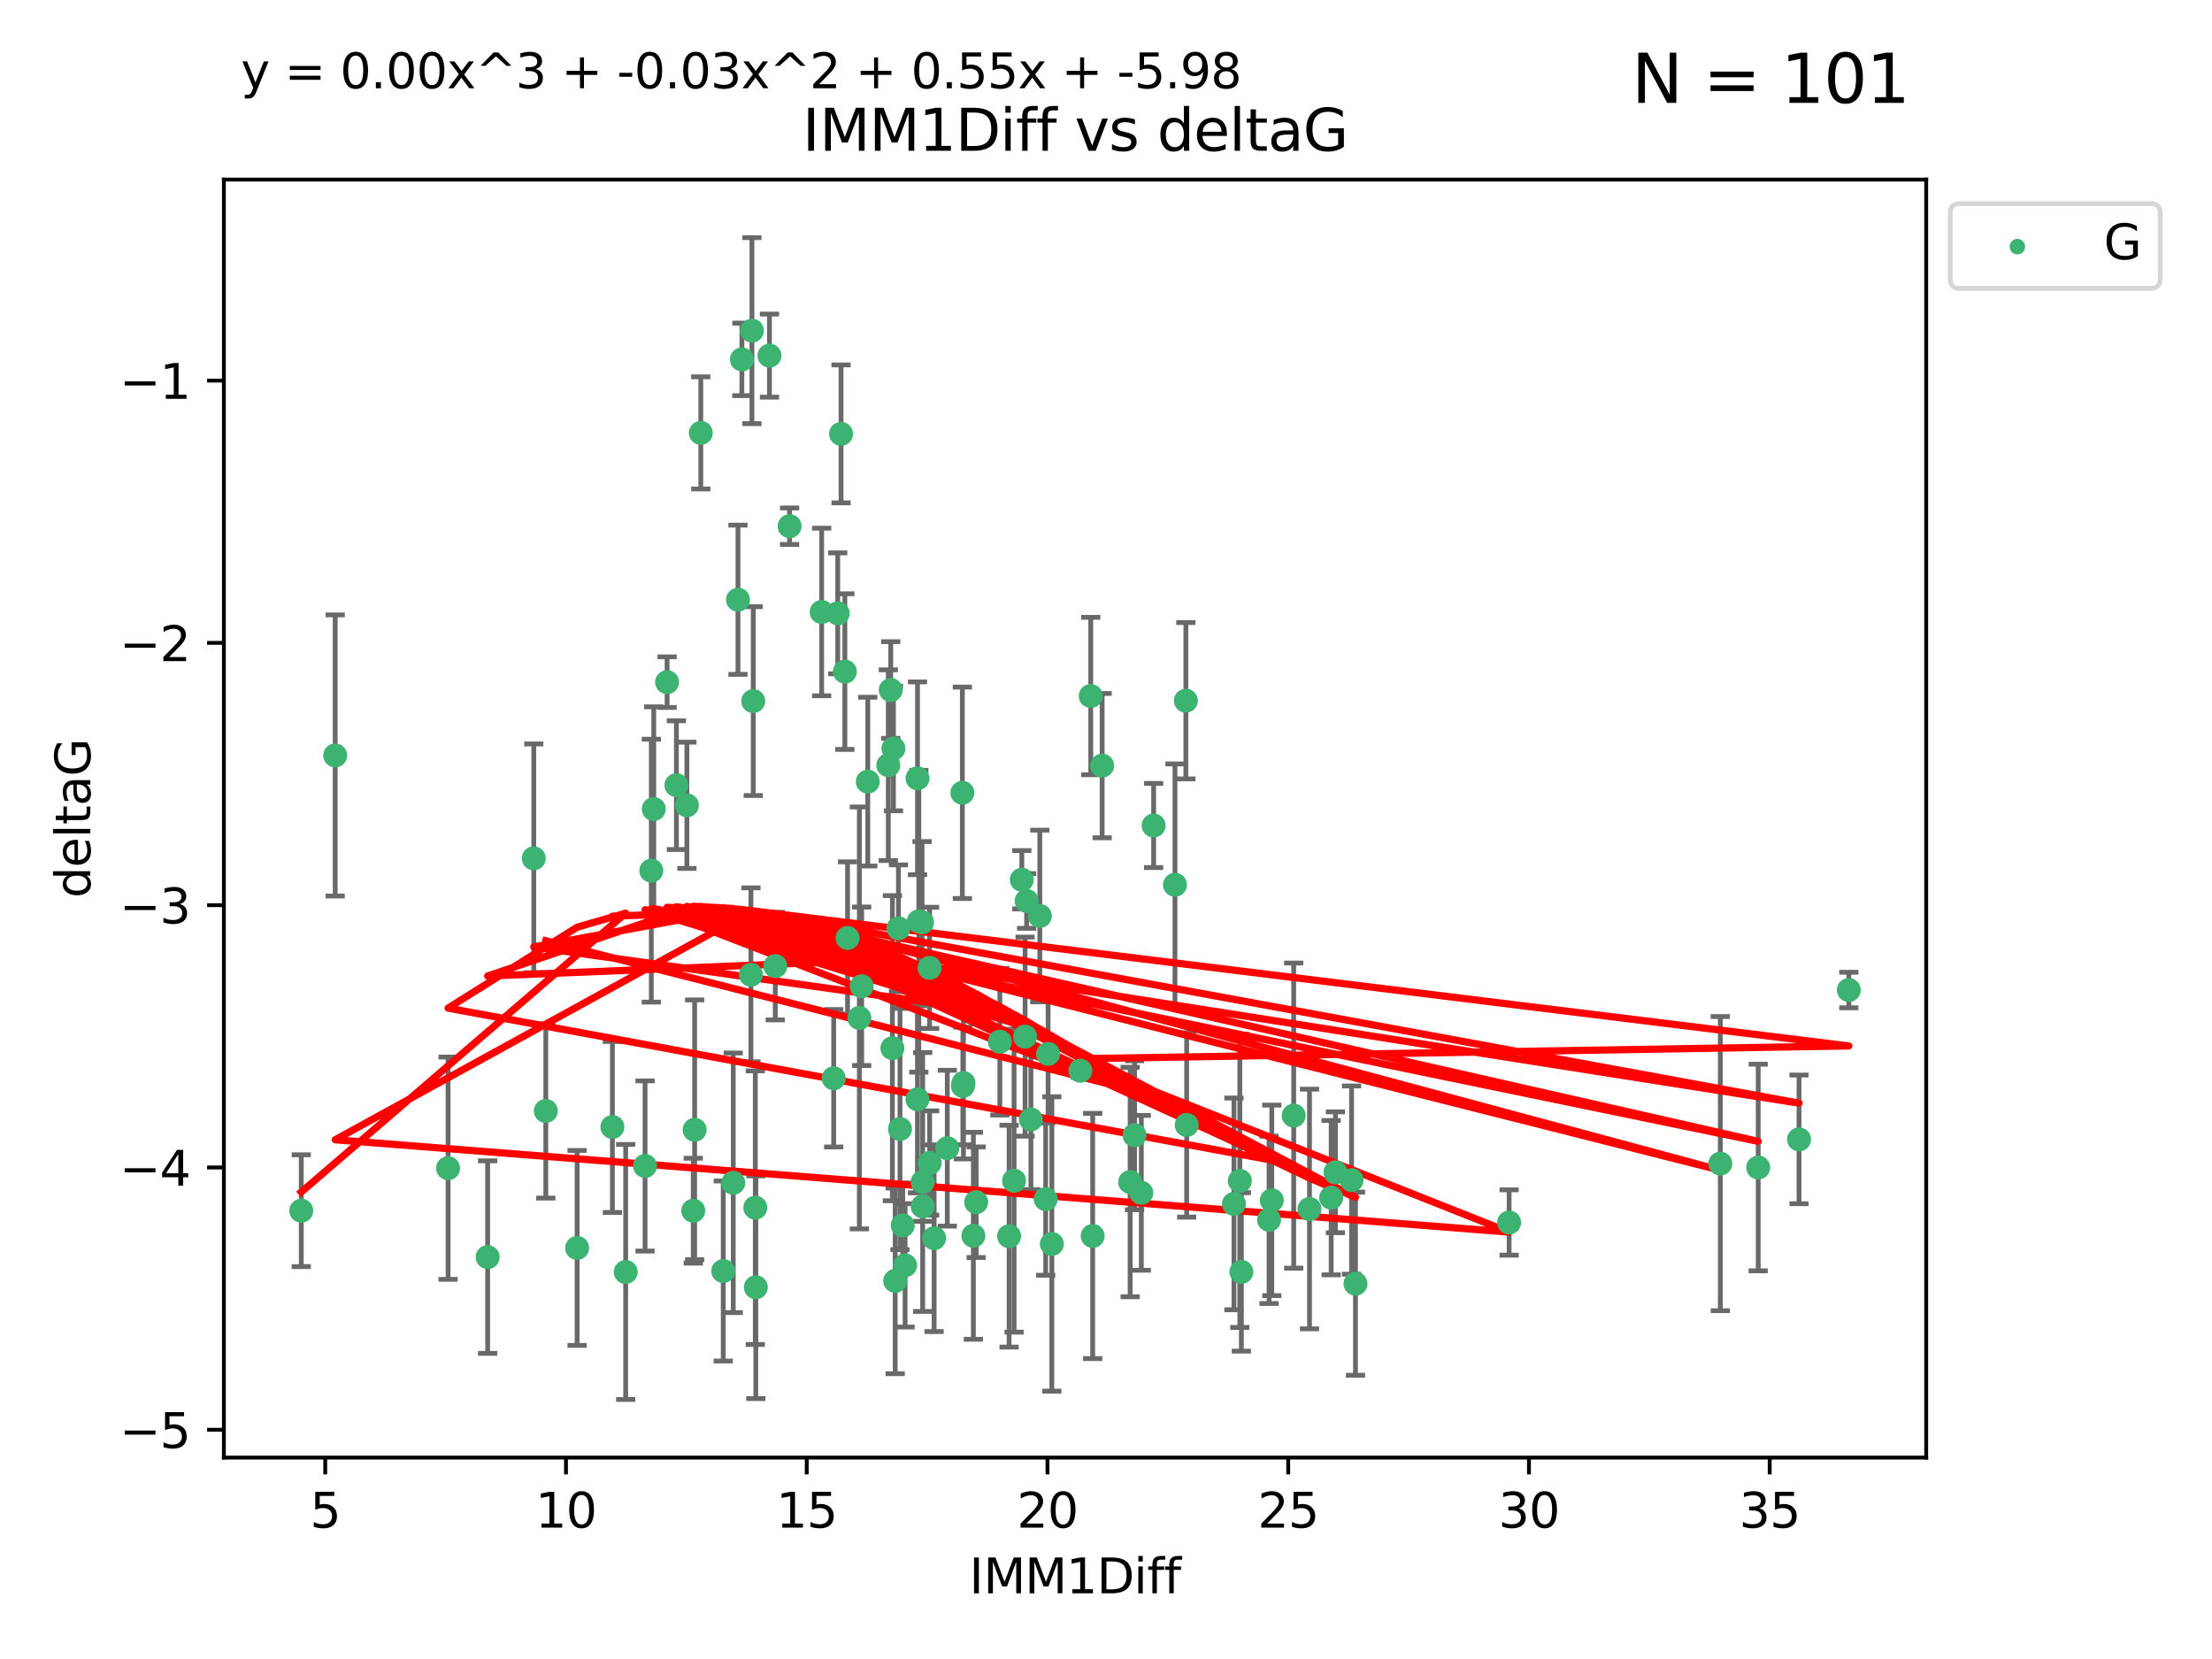 <?xml version="1.0" encoding="utf-8" standalone="no"?>
<!DOCTYPE svg PUBLIC "-//W3C//DTD SVG 1.1//EN"
  "http://www.w3.org/Graphics/SVG/1.1/DTD/svg11.dtd">
<svg xmlns:xlink="http://www.w3.org/1999/xlink" width="460.8pt" height="345.6pt" viewBox="0 0 460.8 345.6" xmlns="http://www.w3.org/2000/svg" version="1.1">
 <defs>
  <style type="text/css">*{stroke-linejoin: round; stroke-linecap: butt}</style>
 </defs>
 <g id="figure_1">
  <g id="patch_1">
   <path d="M 0 345.6 
L 460.8 345.6 
L 460.8 0 
L 0 0 
z
" style="fill: #ffffff"/>
  </g>
  <g id="axes_1">
   <g id="patch_2">
    <path d="M 46.64 303.64 
L 401.26 303.64 
L 401.26 37.411 
L 46.64 37.411 
z
" style="fill: #ffffff"/>
   </g>
   <g id="PathCollection_1">
    <defs>
     <path id="mf8c0fcaccf" d="M 0 1.118 
C 0.297 1.118 0.581 1 0.791 0.791 
C 1 0.581 1.118 0.297 1.118 0 
C 1.118 -0.297 1 -0.581 0.791 -0.791 
C 0.581 -1 0.297 -1.118 0 -1.118 
C -0.297 -1.118 -0.581 -1 -0.791 -0.791 
C -1 -0.581 -1.118 -0.297 -1.118 0 
C -1.118 0.297 -1 0.581 -0.791 0.791 
C -0.581 1 -0.297 1.118 0 1.118 
z
" style="stroke: #3cb371"/>
    </defs>
    <g clip-path="url(#pde99c6412e)">
     <use xlink:href="#mf8c0fcaccf" x="62.759" y="252.211" style="fill: #3cb371; stroke: #3cb371"/>
     <use xlink:href="#mf8c0fcaccf" x="130.343" y="264.972" style="fill: #3cb371; stroke: #3cb371"/>
     <use xlink:href="#mf8c0fcaccf" x="120.222" y="259.965" style="fill: #3cb371; stroke: #3cb371"/>
     <use xlink:href="#mf8c0fcaccf" x="93.341" y="243.357" style="fill: #3cb371; stroke: #3cb371"/>
     <use xlink:href="#mf8c0fcaccf" x="264.939" y="250.055" style="fill: #3cb371; stroke: #3cb371"/>
     <use xlink:href="#mf8c0fcaccf" x="157.344" y="251.583" style="fill: #3cb371; stroke: #3cb371"/>
     <use xlink:href="#mf8c0fcaccf" x="219.12" y="259.141" style="fill: #3cb371; stroke: #3cb371"/>
     <use xlink:href="#mf8c0fcaccf" x="144.415" y="252.211" style="fill: #3cb371; stroke: #3cb371"/>
     <use xlink:href="#mf8c0fcaccf" x="101.586" y="261.878" style="fill: #3cb371; stroke: #3cb371"/>
     <use xlink:href="#mf8c0fcaccf" x="188.548" y="263.595" style="fill: #3cb371; stroke: #3cb371"/>
     <use xlink:href="#mf8c0fcaccf" x="281.559" y="245.836" style="fill: #3cb371; stroke: #3cb371"/>
     <use xlink:href="#mf8c0fcaccf" x="150.664" y="264.776" style="fill: #3cb371; stroke: #3cb371"/>
     <use xlink:href="#mf8c0fcaccf" x="202.771" y="257.437" style="fill: #3cb371; stroke: #3cb371"/>
     <use xlink:href="#mf8c0fcaccf" x="186.482" y="266.835" style="fill: #3cb371; stroke: #3cb371"/>
     <use xlink:href="#mf8c0fcaccf" x="269.502" y="232.401" style="fill: #3cb371; stroke: #3cb371"/>
     <use xlink:href="#mf8c0fcaccf" x="236.352" y="236.494" style="fill: #3cb371; stroke: #3cb371"/>
     <use xlink:href="#mf8c0fcaccf" x="258.278" y="245.992" style="fill: #3cb371; stroke: #3cb371"/>
     <use xlink:href="#mf8c0fcaccf" x="203.353" y="250.441" style="fill: #3cb371; stroke: #3cb371"/>
     <use xlink:href="#mf8c0fcaccf" x="227.626" y="257.476" style="fill: #3cb371; stroke: #3cb371"/>
     <use xlink:href="#mf8c0fcaccf" x="277.306" y="249.492" style="fill: #3cb371; stroke: #3cb371"/>
     <use xlink:href="#mf8c0fcaccf" x="272.792" y="251.854" style="fill: #3cb371; stroke: #3cb371"/>
     <use xlink:href="#mf8c0fcaccf" x="264.367" y="254.111" style="fill: #3cb371; stroke: #3cb371"/>
     <use xlink:href="#mf8c0fcaccf" x="244.768" y="184.322" style="fill: #3cb371; stroke: #3cb371"/>
     <use xlink:href="#mf8c0fcaccf" x="187.485" y="235.195" style="fill: #3cb371; stroke: #3cb371"/>
     <use xlink:href="#mf8c0fcaccf" x="210.214" y="257.518" style="fill: #3cb371; stroke: #3cb371"/>
     <use xlink:href="#mf8c0fcaccf" x="192.209" y="246.229" style="fill: #3cb371; stroke: #3cb371"/>
     <use xlink:href="#mf8c0fcaccf" x="173.673" y="224.622" style="fill: #3cb371; stroke: #3cb371"/>
     <use xlink:href="#mf8c0fcaccf" x="278.199" y="244.213" style="fill: #3cb371; stroke: #3cb371"/>
     <use xlink:href="#mf8c0fcaccf" x="188.057" y="255.28" style="fill: #3cb371; stroke: #3cb371"/>
     <use xlink:href="#mf8c0fcaccf" x="237.757" y="248.489" style="fill: #3cb371; stroke: #3cb371"/>
     <use xlink:href="#mf8c0fcaccf" x="194.597" y="257.942" style="fill: #3cb371; stroke: #3cb371"/>
     <use xlink:href="#mf8c0fcaccf" x="213.544" y="215.952" style="fill: #3cb371; stroke: #3cb371"/>
     <use xlink:href="#mf8c0fcaccf" x="214.757" y="233.204" style="fill: #3cb371; stroke: #3cb371"/>
     <use xlink:href="#mf8c0fcaccf" x="138.969" y="142.106" style="fill: #3cb371; stroke: #3cb371"/>
     <use xlink:href="#mf8c0fcaccf" x="156.642" y="68.883" style="fill: #3cb371; stroke: #3cb371"/>
     <use xlink:href="#mf8c0fcaccf" x="69.83" y="157.377" style="fill: #3cb371; stroke: #3cb371"/>
     <use xlink:href="#mf8c0fcaccf" x="314.378" y="254.674" style="fill: #3cb371; stroke: #3cb371"/>
     <use xlink:href="#mf8c0fcaccf" x="235.43" y="246.241" style="fill: #3cb371; stroke: #3cb371"/>
     <use xlink:href="#mf8c0fcaccf" x="282.371" y="267.416" style="fill: #3cb371; stroke: #3cb371"/>
     <use xlink:href="#mf8c0fcaccf" x="258.599" y="264.956" style="fill: #3cb371; stroke: #3cb371"/>
     <use xlink:href="#mf8c0fcaccf" x="156.913" y="146.052" style="fill: #3cb371; stroke: #3cb371"/>
     <use xlink:href="#mf8c0fcaccf" x="127.574" y="234.768" style="fill: #3cb371; stroke: #3cb371"/>
     <use xlink:href="#mf8c0fcaccf" x="156.431" y="203.065" style="fill: #3cb371; stroke: #3cb371"/>
     <use xlink:href="#mf8c0fcaccf" x="161.507" y="201.259" style="fill: #3cb371; stroke: #3cb371"/>
     <use xlink:href="#mf8c0fcaccf" x="175.208" y="90.388" style="fill: #3cb371; stroke: #3cb371"/>
     <use xlink:href="#mf8c0fcaccf" x="358.37" y="242.405" style="fill: #3cb371; stroke: #3cb371"/>
     <use xlink:href="#mf8c0fcaccf" x="193.644" y="201.623" style="fill: #3cb371; stroke: #3cb371"/>
     <use xlink:href="#mf8c0fcaccf" x="192.209" y="251.32" style="fill: #3cb371; stroke: #3cb371"/>
     <use xlink:href="#mf8c0fcaccf" x="197.335" y="239.192" style="fill: #3cb371; stroke: #3cb371"/>
     <use xlink:href="#mf8c0fcaccf" x="257.055" y="250.798" style="fill: #3cb371; stroke: #3cb371"/>
     <use xlink:href="#mf8c0fcaccf" x="157.455" y="268.158" style="fill: #3cb371; stroke: #3cb371"/>
     <use xlink:href="#mf8c0fcaccf" x="191.126" y="229.002" style="fill: #3cb371; stroke: #3cb371"/>
     <use xlink:href="#mf8c0fcaccf" x="374.77" y="237.354" style="fill: #3cb371; stroke: #3cb371"/>
     <use xlink:href="#mf8c0fcaccf" x="160.293" y="74.081" style="fill: #3cb371; stroke: #3cb371"/>
     <use xlink:href="#mf8c0fcaccf" x="193.664" y="242.268" style="fill: #3cb371; stroke: #3cb371"/>
     <use xlink:href="#mf8c0fcaccf" x="366.264" y="243.213" style="fill: #3cb371; stroke: #3cb371"/>
     <use xlink:href="#mf8c0fcaccf" x="174.516" y="127.765" style="fill: #3cb371; stroke: #3cb371"/>
     <use xlink:href="#mf8c0fcaccf" x="134.375" y="242.893" style="fill: #3cb371; stroke: #3cb371"/>
     <use xlink:href="#mf8c0fcaccf" x="218.338" y="219.551" style="fill: #3cb371; stroke: #3cb371"/>
     <use xlink:href="#mf8c0fcaccf" x="200.585" y="226.223" style="fill: #3cb371; stroke: #3cb371"/>
     <use xlink:href="#mf8c0fcaccf" x="143.091" y="167.759" style="fill: #3cb371; stroke: #3cb371"/>
     <use xlink:href="#mf8c0fcaccf" x="179.02" y="212.053" style="fill: #3cb371; stroke: #3cb371"/>
     <use xlink:href="#mf8c0fcaccf" x="217.837" y="249.8" style="fill: #3cb371; stroke: #3cb371"/>
     <use xlink:href="#mf8c0fcaccf" x="135.679" y="181.37" style="fill: #3cb371; stroke: #3cb371"/>
     <use xlink:href="#mf8c0fcaccf" x="176" y="139.907" style="fill: #3cb371; stroke: #3cb371"/>
     <use xlink:href="#mf8c0fcaccf" x="200.474" y="165.153" style="fill: #3cb371; stroke: #3cb371"/>
     <use xlink:href="#mf8c0fcaccf" x="185.559" y="143.742" style="fill: #3cb371; stroke: #3cb371"/>
     <use xlink:href="#mf8c0fcaccf" x="192.079" y="192.139" style="fill: #3cb371; stroke: #3cb371"/>
     <use xlink:href="#mf8c0fcaccf" x="227.225" y="144.995" style="fill: #3cb371; stroke: #3cb371"/>
     <use xlink:href="#mf8c0fcaccf" x="385.141" y="206.24" style="fill: #3cb371; stroke: #3cb371"/>
     <use xlink:href="#mf8c0fcaccf" x="154.546" y="74.869" style="fill: #3cb371; stroke: #3cb371"/>
     <use xlink:href="#mf8c0fcaccf" x="180.775" y="162.829" style="fill: #3cb371; stroke: #3cb371"/>
     <use xlink:href="#mf8c0fcaccf" x="212.862" y="183.26" style="fill: #3cb371; stroke: #3cb371"/>
     <use xlink:href="#mf8c0fcaccf" x="191.407" y="191.915" style="fill: #3cb371; stroke: #3cb371"/>
     <use xlink:href="#mf8c0fcaccf" x="145.99" y="90.185" style="fill: #3cb371; stroke: #3cb371"/>
     <use xlink:href="#mf8c0fcaccf" x="213.865" y="187.683" style="fill: #3cb371; stroke: #3cb371"/>
     <use xlink:href="#mf8c0fcaccf" x="164.486" y="109.618" style="fill: #3cb371; stroke: #3cb371"/>
     <use xlink:href="#mf8c0fcaccf" x="176.562" y="195.399" style="fill: #3cb371; stroke: #3cb371"/>
     <use xlink:href="#mf8c0fcaccf" x="247.205" y="234.344" style="fill: #3cb371; stroke: #3cb371"/>
     <use xlink:href="#mf8c0fcaccf" x="179.501" y="205.462" style="fill: #3cb371; stroke: #3cb371"/>
     <use xlink:href="#mf8c0fcaccf" x="185.9" y="218.355" style="fill: #3cb371; stroke: #3cb371"/>
     <use xlink:href="#mf8c0fcaccf" x="229.602" y="159.494" style="fill: #3cb371; stroke: #3cb371"/>
     <use xlink:href="#mf8c0fcaccf" x="208.288" y="217.003" style="fill: #3cb371; stroke: #3cb371"/>
     <use xlink:href="#mf8c0fcaccf" x="185.048" y="159.403" style="fill: #3cb371; stroke: #3cb371"/>
     <use xlink:href="#mf8c0fcaccf" x="225.058" y="223.052" style="fill: #3cb371; stroke: #3cb371"/>
     <use xlink:href="#mf8c0fcaccf" x="211.247" y="245.969" style="fill: #3cb371; stroke: #3cb371"/>
     <use xlink:href="#mf8c0fcaccf" x="111.195" y="178.803" style="fill: #3cb371; stroke: #3cb371"/>
     <use xlink:href="#mf8c0fcaccf" x="153.733" y="124.937" style="fill: #3cb371; stroke: #3cb371"/>
     <use xlink:href="#mf8c0fcaccf" x="187.164" y="193.382" style="fill: #3cb371; stroke: #3cb371"/>
     <use xlink:href="#mf8c0fcaccf" x="171.166" y="127.489" style="fill: #3cb371; stroke: #3cb371"/>
     <use xlink:href="#mf8c0fcaccf" x="140.905" y="163.562" style="fill: #3cb371; stroke: #3cb371"/>
     <use xlink:href="#mf8c0fcaccf" x="216.613" y="190.816" style="fill: #3cb371; stroke: #3cb371"/>
     <use xlink:href="#mf8c0fcaccf" x="144.706" y="235.362" style="fill: #3cb371; stroke: #3cb371"/>
     <use xlink:href="#mf8c0fcaccf" x="152.75" y="246.397" style="fill: #3cb371; stroke: #3cb371"/>
     <use xlink:href="#mf8c0fcaccf" x="191.136" y="162.131" style="fill: #3cb371; stroke: #3cb371"/>
     <use xlink:href="#mf8c0fcaccf" x="200.705" y="225.616" style="fill: #3cb371; stroke: #3cb371"/>
     <use xlink:href="#mf8c0fcaccf" x="186.121" y="155.926" style="fill: #3cb371; stroke: #3cb371"/>
     <use xlink:href="#mf8c0fcaccf" x="136.19" y="168.539" style="fill: #3cb371; stroke: #3cb371"/>
     <use xlink:href="#mf8c0fcaccf" x="247.035" y="145.972" style="fill: #3cb371; stroke: #3cb371"/>
     <use xlink:href="#mf8c0fcaccf" x="240.324" y="171.969" style="fill: #3cb371; stroke: #3cb371"/>
     <use xlink:href="#mf8c0fcaccf" x="113.703" y="231.428" style="fill: #3cb371; stroke: #3cb371"/>
    </g>
   </g>
   <g id="matplotlib.axis_1">
    <g id="xtick_1">
     <g id="line2d_1">
      <defs>
       <path id="md433a8180b" d="M 0 0 
L 0 3.5 
" style="stroke: #000000; stroke-width: 0.8"/>
      </defs>
      <g>
       <use xlink:href="#md433a8180b" x="67.754" y="303.64" style="stroke: #000000; stroke-width: 0.8"/>
      </g>
     </g>
     <g id="text_1">
      <!-- 5 -->
      <g transform="translate(64.573 318.238)scale(0.1 -0.1)">
       <defs>
        <path id="DejaVuSans-35" d="M 691 4666 
L 3169 4666 
L 3169 4134 
L 1269 4134 
L 1269 2991 
Q 1406 3038 1543 3061 
Q 1681 3084 1819 3084 
Q 2600 3084 3056 2656 
Q 3513 2228 3513 1497 
Q 3513 744 3044 326 
Q 2575 -91 1722 -91 
Q 1428 -91 1123 -41 
Q 819 9 494 109 
L 494 744 
Q 775 591 1075 516 
Q 1375 441 1709 441 
Q 2250 441 2565 725 
Q 2881 1009 2881 1497 
Q 2881 1984 2565 2268 
Q 2250 2553 1709 2553 
Q 1456 2553 1204 2497 
Q 953 2441 691 2322 
L 691 4666 
z
" transform="scale(0.016)"/>
       </defs>
       <use xlink:href="#DejaVuSans-35"/>
      </g>
     </g>
    </g>
    <g id="xtick_2">
     <g id="line2d_2">
      <g>
       <use xlink:href="#md433a8180b" x="117.905" y="303.64" style="stroke: #000000; stroke-width: 0.8"/>
      </g>
     </g>
     <g id="text_2">
      <!-- 10 -->
      <g transform="translate(111.543 318.238)scale(0.1 -0.1)">
       <defs>
        <path id="DejaVuSans-31" d="M 794 531 
L 1825 531 
L 1825 4091 
L 703 3866 
L 703 4441 
L 1819 4666 
L 2450 4666 
L 2450 531 
L 3481 531 
L 3481 0 
L 794 0 
L 794 531 
z
" transform="scale(0.016)"/>
        <path id="DejaVuSans-30" d="M 2034 4250 
Q 1547 4250 1301 3770 
Q 1056 3291 1056 2328 
Q 1056 1369 1301 889 
Q 1547 409 2034 409 
Q 2525 409 2770 889 
Q 3016 1369 3016 2328 
Q 3016 3291 2770 3770 
Q 2525 4250 2034 4250 
z
M 2034 4750 
Q 2819 4750 3233 4129 
Q 3647 3509 3647 2328 
Q 3647 1150 3233 529 
Q 2819 -91 2034 -91 
Q 1250 -91 836 529 
Q 422 1150 422 2328 
Q 422 3509 836 4129 
Q 1250 4750 2034 4750 
z
" transform="scale(0.016)"/>
       </defs>
       <use xlink:href="#DejaVuSans-31"/>
       <use xlink:href="#DejaVuSans-30" x="63.623"/>
      </g>
     </g>
    </g>
    <g id="xtick_3">
     <g id="line2d_3">
      <g>
       <use xlink:href="#md433a8180b" x="168.057" y="303.64" style="stroke: #000000; stroke-width: 0.8"/>
      </g>
     </g>
     <g id="text_3">
      <!-- 15 -->
      <g transform="translate(161.694 318.238)scale(0.1 -0.1)">
       <use xlink:href="#DejaVuSans-31"/>
       <use xlink:href="#DejaVuSans-35" x="63.623"/>
      </g>
     </g>
    </g>
    <g id="xtick_4">
     <g id="line2d_4">
      <g>
       <use xlink:href="#md433a8180b" x="218.208" y="303.64" style="stroke: #000000; stroke-width: 0.8"/>
      </g>
     </g>
     <g id="text_4">
      <!-- 20 -->
      <g transform="translate(211.845 318.238)scale(0.1 -0.1)">
       <defs>
        <path id="DejaVuSans-32" d="M 1228 531 
L 3431 531 
L 3431 0 
L 469 0 
L 469 531 
Q 828 903 1448 1529 
Q 2069 2156 2228 2338 
Q 2531 2678 2651 2914 
Q 2772 3150 2772 3378 
Q 2772 3750 2511 3984 
Q 2250 4219 1831 4219 
Q 1534 4219 1204 4116 
Q 875 4013 500 3803 
L 500 4441 
Q 881 4594 1212 4672 
Q 1544 4750 1819 4750 
Q 2544 4750 2975 4387 
Q 3406 4025 3406 3419 
Q 3406 3131 3298 2873 
Q 3191 2616 2906 2266 
Q 2828 2175 2409 1742 
Q 1991 1309 1228 531 
z
" transform="scale(0.016)"/>
       </defs>
       <use xlink:href="#DejaVuSans-32"/>
       <use xlink:href="#DejaVuSans-30" x="63.623"/>
      </g>
     </g>
    </g>
    <g id="xtick_5">
     <g id="line2d_5">
      <g>
       <use xlink:href="#md433a8180b" x="268.359" y="303.64" style="stroke: #000000; stroke-width: 0.8"/>
      </g>
     </g>
     <g id="text_5">
      <!-- 25 -->
      <g transform="translate(261.996 318.238)scale(0.1 -0.1)">
       <use xlink:href="#DejaVuSans-32"/>
       <use xlink:href="#DejaVuSans-35" x="63.623"/>
      </g>
     </g>
    </g>
    <g id="xtick_6">
     <g id="line2d_6">
      <g>
       <use xlink:href="#md433a8180b" x="318.51" y="303.64" style="stroke: #000000; stroke-width: 0.8"/>
      </g>
     </g>
     <g id="text_6">
      <!-- 30 -->
      <g transform="translate(312.148 318.238)scale(0.1 -0.1)">
       <defs>
        <path id="DejaVuSans-33" d="M 2597 2516 
Q 3050 2419 3304 2112 
Q 3559 1806 3559 1356 
Q 3559 666 3084 287 
Q 2609 -91 1734 -91 
Q 1441 -91 1130 -33 
Q 819 25 488 141 
L 488 750 
Q 750 597 1062 519 
Q 1375 441 1716 441 
Q 2309 441 2620 675 
Q 2931 909 2931 1356 
Q 2931 1769 2642 2001 
Q 2353 2234 1838 2234 
L 1294 2234 
L 1294 2753 
L 1863 2753 
Q 2328 2753 2575 2939 
Q 2822 3125 2822 3475 
Q 2822 3834 2567 4026 
Q 2313 4219 1838 4219 
Q 1578 4219 1281 4162 
Q 984 4106 628 3988 
L 628 4550 
Q 988 4650 1302 4700 
Q 1616 4750 1894 4750 
Q 2613 4750 3031 4423 
Q 3450 4097 3450 3541 
Q 3450 3153 3228 2886 
Q 3006 2619 2597 2516 
z
" transform="scale(0.016)"/>
       </defs>
       <use xlink:href="#DejaVuSans-33"/>
       <use xlink:href="#DejaVuSans-30" x="63.623"/>
      </g>
     </g>
    </g>
    <g id="xtick_7">
     <g id="line2d_7">
      <g>
       <use xlink:href="#md433a8180b" x="368.661" y="303.64" style="stroke: #000000; stroke-width: 0.8"/>
      </g>
     </g>
     <g id="text_7">
      <!-- 35 -->
      <g transform="translate(362.299 318.238)scale(0.1 -0.1)">
       <use xlink:href="#DejaVuSans-33"/>
       <use xlink:href="#DejaVuSans-35" x="63.623"/>
      </g>
     </g>
    </g>
    <g id="text_8">
     <!-- IMM1Diff -->
     <g transform="translate(201.906 331.917)scale(0.1 -0.1)">
      <defs>
       <path id="DejaVuSans-49" d="M 628 4666 
L 1259 4666 
L 1259 0 
L 628 0 
L 628 4666 
z
" transform="scale(0.016)"/>
       <path id="DejaVuSans-4d" d="M 628 4666 
L 1569 4666 
L 2759 1491 
L 3956 4666 
L 4897 4666 
L 4897 0 
L 4281 0 
L 4281 4097 
L 3078 897 
L 2444 897 
L 1241 4097 
L 1241 0 
L 628 0 
L 628 4666 
z
" transform="scale(0.016)"/>
       <path id="DejaVuSans-44" d="M 1259 4147 
L 1259 519 
L 2022 519 
Q 2988 519 3436 956 
Q 3884 1394 3884 2338 
Q 3884 3275 3436 3711 
Q 2988 4147 2022 4147 
L 1259 4147 
z
M 628 4666 
L 1925 4666 
Q 3281 4666 3915 4102 
Q 4550 3538 4550 2338 
Q 4550 1131 3912 565 
Q 3275 0 1925 0 
L 628 0 
L 628 4666 
z
" transform="scale(0.016)"/>
       <path id="DejaVuSans-69" d="M 603 3500 
L 1178 3500 
L 1178 0 
L 603 0 
L 603 3500 
z
M 603 4863 
L 1178 4863 
L 1178 4134 
L 603 4134 
L 603 4863 
z
" transform="scale(0.016)"/>
       <path id="DejaVuSans-66" d="M 2375 4863 
L 2375 4384 
L 1825 4384 
Q 1516 4384 1395 4259 
Q 1275 4134 1275 3809 
L 1275 3500 
L 2222 3500 
L 2222 3053 
L 1275 3053 
L 1275 0 
L 697 0 
L 697 3053 
L 147 3053 
L 147 3500 
L 697 3500 
L 697 3744 
Q 697 4328 969 4595 
Q 1241 4863 1831 4863 
L 2375 4863 
z
" transform="scale(0.016)"/>
      </defs>
      <use xlink:href="#DejaVuSans-49"/>
      <use xlink:href="#DejaVuSans-4d" x="29.492"/>
      <use xlink:href="#DejaVuSans-4d" x="115.771"/>
      <use xlink:href="#DejaVuSans-31" x="202.051"/>
      <use xlink:href="#DejaVuSans-44" x="265.674"/>
      <use xlink:href="#DejaVuSans-69" x="342.676"/>
      <use xlink:href="#DejaVuSans-66" x="370.459"/>
      <use xlink:href="#DejaVuSans-66" x="405.664"/>
     </g>
    </g>
   </g>
   <g id="matplotlib.axis_2">
    <g id="ytick_1">
     <g id="line2d_8">
      <defs>
       <path id="m83505a9284" d="M 0 0 
L -3.5 0 
" style="stroke: #000000; stroke-width: 0.8"/>
      </defs>
      <g>
       <use xlink:href="#m83505a9284" x="46.64" y="297.844" style="stroke: #000000; stroke-width: 0.8"/>
      </g>
     </g>
     <g id="text_9">
      <!-- −5 -->
      <g transform="translate(24.898 301.643)scale(0.1 -0.1)">
       <defs>
        <path id="DejaVuSans-2212" d="M 678 2272 
L 4684 2272 
L 4684 1741 
L 678 1741 
L 678 2272 
z
" transform="scale(0.016)"/>
       </defs>
       <use xlink:href="#DejaVuSans-2212"/>
       <use xlink:href="#DejaVuSans-35" x="83.789"/>
      </g>
     </g>
    </g>
    <g id="ytick_2">
     <g id="line2d_9">
      <g>
       <use xlink:href="#m83505a9284" x="46.64" y="243.204" style="stroke: #000000; stroke-width: 0.8"/>
      </g>
     </g>
     <g id="text_10">
      <!-- −4 -->
      <g transform="translate(24.898 247.003)scale(0.1 -0.1)">
       <defs>
        <path id="DejaVuSans-34" d="M 2419 4116 
L 825 1625 
L 2419 1625 
L 2419 4116 
z
M 2253 4666 
L 3047 4666 
L 3047 1625 
L 3713 1625 
L 3713 1100 
L 3047 1100 
L 3047 0 
L 2419 0 
L 2419 1100 
L 313 1100 
L 313 1709 
L 2253 4666 
z
" transform="scale(0.016)"/>
       </defs>
       <use xlink:href="#DejaVuSans-2212"/>
       <use xlink:href="#DejaVuSans-34" x="83.789"/>
      </g>
     </g>
    </g>
    <g id="ytick_3">
     <g id="line2d_10">
      <g>
       <use xlink:href="#m83505a9284" x="46.64" y="188.564" style="stroke: #000000; stroke-width: 0.8"/>
      </g>
     </g>
     <g id="text_11">
      <!-- −3 -->
      <g transform="translate(24.898 192.364)scale(0.1 -0.1)">
       <use xlink:href="#DejaVuSans-2212"/>
       <use xlink:href="#DejaVuSans-33" x="83.789"/>
      </g>
     </g>
    </g>
    <g id="ytick_4">
     <g id="line2d_11">
      <g>
       <use xlink:href="#m83505a9284" x="46.64" y="133.924" style="stroke: #000000; stroke-width: 0.8"/>
      </g>
     </g>
     <g id="text_12">
      <!-- −2 -->
      <g transform="translate(24.898 137.724)scale(0.1 -0.1)">
       <use xlink:href="#DejaVuSans-2212"/>
       <use xlink:href="#DejaVuSans-32" x="83.789"/>
      </g>
     </g>
    </g>
    <g id="ytick_5">
     <g id="line2d_12">
      <g>
       <use xlink:href="#m83505a9284" x="46.64" y="79.284" style="stroke: #000000; stroke-width: 0.8"/>
      </g>
     </g>
     <g id="text_13">
      <!-- −1 -->
      <g transform="translate(24.898 83.084)scale(0.1 -0.1)">
       <use xlink:href="#DejaVuSans-2212"/>
       <use xlink:href="#DejaVuSans-31" x="83.789"/>
      </g>
     </g>
    </g>
    <g id="text_14">
     <!-- deltaG -->
     <g transform="translate(18.818 187.064)rotate(-90)scale(0.1 -0.1)">
      <defs>
       <path id="DejaVuSans-64" d="M 2906 2969 
L 2906 4863 
L 3481 4863 
L 3481 0 
L 2906 0 
L 2906 525 
Q 2725 213 2448 61 
Q 2172 -91 1784 -91 
Q 1150 -91 751 415 
Q 353 922 353 1747 
Q 353 2572 751 3078 
Q 1150 3584 1784 3584 
Q 2172 3584 2448 3432 
Q 2725 3281 2906 2969 
z
M 947 1747 
Q 947 1113 1208 752 
Q 1469 391 1925 391 
Q 2381 391 2643 752 
Q 2906 1113 2906 1747 
Q 2906 2381 2643 2742 
Q 2381 3103 1925 3103 
Q 1469 3103 1208 2742 
Q 947 2381 947 1747 
z
" transform="scale(0.016)"/>
       <path id="DejaVuSans-65" d="M 3597 1894 
L 3597 1613 
L 953 1613 
Q 991 1019 1311 708 
Q 1631 397 2203 397 
Q 2534 397 2845 478 
Q 3156 559 3463 722 
L 3463 178 
Q 3153 47 2828 -22 
Q 2503 -91 2169 -91 
Q 1331 -91 842 396 
Q 353 884 353 1716 
Q 353 2575 817 3079 
Q 1281 3584 2069 3584 
Q 2775 3584 3186 3129 
Q 3597 2675 3597 1894 
z
M 3022 2063 
Q 3016 2534 2758 2815 
Q 2500 3097 2075 3097 
Q 1594 3097 1305 2825 
Q 1016 2553 972 2059 
L 3022 2063 
z
" transform="scale(0.016)"/>
       <path id="DejaVuSans-6c" d="M 603 4863 
L 1178 4863 
L 1178 0 
L 603 0 
L 603 4863 
z
" transform="scale(0.016)"/>
       <path id="DejaVuSans-74" d="M 1172 4494 
L 1172 3500 
L 2356 3500 
L 2356 3053 
L 1172 3053 
L 1172 1153 
Q 1172 725 1289 603 
Q 1406 481 1766 481 
L 2356 481 
L 2356 0 
L 1766 0 
Q 1100 0 847 248 
Q 594 497 594 1153 
L 594 3053 
L 172 3053 
L 172 3500 
L 594 3500 
L 594 4494 
L 1172 4494 
z
" transform="scale(0.016)"/>
       <path id="DejaVuSans-61" d="M 2194 1759 
Q 1497 1759 1228 1600 
Q 959 1441 959 1056 
Q 959 750 1161 570 
Q 1363 391 1709 391 
Q 2188 391 2477 730 
Q 2766 1069 2766 1631 
L 2766 1759 
L 2194 1759 
z
M 3341 1997 
L 3341 0 
L 2766 0 
L 2766 531 
Q 2569 213 2275 61 
Q 1981 -91 1556 -91 
Q 1019 -91 701 211 
Q 384 513 384 1019 
Q 384 1609 779 1909 
Q 1175 2209 1959 2209 
L 2766 2209 
L 2766 2266 
Q 2766 2663 2505 2880 
Q 2244 3097 1772 3097 
Q 1472 3097 1187 3025 
Q 903 2953 641 2809 
L 641 3341 
Q 956 3463 1253 3523 
Q 1550 3584 1831 3584 
Q 2591 3584 2966 3190 
Q 3341 2797 3341 1997 
z
" transform="scale(0.016)"/>
       <path id="DejaVuSans-47" d="M 3809 666 
L 3809 1919 
L 2778 1919 
L 2778 2438 
L 4434 2438 
L 4434 434 
Q 4069 175 3628 42 
Q 3188 -91 2688 -91 
Q 1594 -91 976 548 
Q 359 1188 359 2328 
Q 359 3472 976 4111 
Q 1594 4750 2688 4750 
Q 3144 4750 3555 4637 
Q 3966 4525 4313 4306 
L 4313 3634 
Q 3963 3931 3569 4081 
Q 3175 4231 2741 4231 
Q 1884 4231 1454 3753 
Q 1025 3275 1025 2328 
Q 1025 1384 1454 906 
Q 1884 428 2741 428 
Q 3075 428 3337 486 
Q 3600 544 3809 666 
z
" transform="scale(0.016)"/>
      </defs>
      <use xlink:href="#DejaVuSans-64"/>
      <use xlink:href="#DejaVuSans-65" x="63.477"/>
      <use xlink:href="#DejaVuSans-6c" x="125"/>
      <use xlink:href="#DejaVuSans-74" x="152.783"/>
      <use xlink:href="#DejaVuSans-61" x="191.992"/>
      <use xlink:href="#DejaVuSans-47" x="253.271"/>
     </g>
    </g>
   </g>
   <g id="LineCollection_1">
    <path d="M 62.759 263.861 
L 62.759 240.561 
" clip-path="url(#pde99c6412e)" style="fill: none; stroke: #696969"/>
    <path d="M 130.343 291.539 
L 130.343 238.405 
" clip-path="url(#pde99c6412e)" style="fill: none; stroke: #696969"/>
    <path d="M 120.222 280.272 
L 120.222 239.658 
" clip-path="url(#pde99c6412e)" style="fill: none; stroke: #696969"/>
    <path d="M 93.341 266.51 
L 93.341 220.204 
" clip-path="url(#pde99c6412e)" style="fill: none; stroke: #696969"/>
    <path d="M 264.939 269.901 
L 264.939 230.209 
" clip-path="url(#pde99c6412e)" style="fill: none; stroke: #696969"/>
    <path d="M 157.344 280.082 
L 157.344 223.084 
" clip-path="url(#pde99c6412e)" style="fill: none; stroke: #696969"/>
    <path d="M 219.12 289.801 
L 219.12 228.482 
" clip-path="url(#pde99c6412e)" style="fill: none; stroke: #696969"/>
    <path d="M 144.415 263.143 
L 144.415 241.28 
" clip-path="url(#pde99c6412e)" style="fill: none; stroke: #696969"/>
    <path d="M 101.586 281.932 
L 101.586 241.825 
" clip-path="url(#pde99c6412e)" style="fill: none; stroke: #696969"/>
    <path d="M 188.548 276.447 
L 188.548 250.742 
" clip-path="url(#pde99c6412e)" style="fill: none; stroke: #696969"/>
    <path d="M 281.559 265.441 
L 281.559 226.232 
" clip-path="url(#pde99c6412e)" style="fill: none; stroke: #696969"/>
    <path d="M 150.664 283.526 
L 150.664 246.025 
" clip-path="url(#pde99c6412e)" style="fill: none; stroke: #696969"/>
    <path d="M 202.771 278.993 
L 202.771 235.88 
" clip-path="url(#pde99c6412e)" style="fill: none; stroke: #696969"/>
    <path d="M 186.482 286.172 
L 186.482 247.499 
" clip-path="url(#pde99c6412e)" style="fill: none; stroke: #696969"/>
    <path d="M 269.502 264.182 
L 269.502 200.62 
" clip-path="url(#pde99c6412e)" style="fill: none; stroke: #696969"/>
    <path d="M 236.352 252.013 
L 236.352 220.976 
" clip-path="url(#pde99c6412e)" style="fill: none; stroke: #696969"/>
    <path d="M 258.278 276.528 
L 258.278 215.456 
" clip-path="url(#pde99c6412e)" style="fill: none; stroke: #696969"/>
    <path d="M 203.353 261.962 
L 203.353 238.92 
" clip-path="url(#pde99c6412e)" style="fill: none; stroke: #696969"/>
    <path d="M 227.626 283.018 
L 227.626 231.934 
" clip-path="url(#pde99c6412e)" style="fill: none; stroke: #696969"/>
    <path d="M 277.306 265.571 
L 277.306 233.414 
" clip-path="url(#pde99c6412e)" style="fill: none; stroke: #696969"/>
    <path d="M 272.792 276.82 
L 272.792 226.888 
" clip-path="url(#pde99c6412e)" style="fill: none; stroke: #696969"/>
    <path d="M 264.367 271.544 
L 264.367 236.678 
" clip-path="url(#pde99c6412e)" style="fill: none; stroke: #696969"/>
    <path d="M 244.768 209.504 
L 244.768 159.14 
" clip-path="url(#pde99c6412e)" style="fill: none; stroke: #696969"/>
    <path d="M 187.485 260.326 
L 187.485 210.065 
" clip-path="url(#pde99c6412e)" style="fill: none; stroke: #696969"/>
    <path d="M 210.214 280.619 
L 210.214 234.417 
" clip-path="url(#pde99c6412e)" style="fill: none; stroke: #696969"/>
    <path d="M 192.209 273.192 
L 192.209 219.267 
" clip-path="url(#pde99c6412e)" style="fill: none; stroke: #696969"/>
    <path d="M 173.673 238.936 
L 173.673 210.308 
" clip-path="url(#pde99c6412e)" style="fill: none; stroke: #696969"/>
    <path d="M 278.199 256.801 
L 278.199 231.625 
" clip-path="url(#pde99c6412e)" style="fill: none; stroke: #696969"/>
    <path d="M 188.057 264.116 
L 188.057 246.445 
" clip-path="url(#pde99c6412e)" style="fill: none; stroke: #696969"/>
    <path d="M 237.757 264.615 
L 237.757 232.363 
" clip-path="url(#pde99c6412e)" style="fill: none; stroke: #696969"/>
    <path d="M 194.597 277.391 
L 194.597 238.493 
" clip-path="url(#pde99c6412e)" style="fill: none; stroke: #696969"/>
    <path d="M 213.544 236.687 
L 213.544 195.217 
" clip-path="url(#pde99c6412e)" style="fill: none; stroke: #696969"/>
    <path d="M 214.757 247.82 
L 214.757 218.588 
" clip-path="url(#pde99c6412e)" style="fill: none; stroke: #696969"/>
    <path d="M 138.969 147.375 
L 138.969 136.837 
" clip-path="url(#pde99c6412e)" style="fill: none; stroke: #696969"/>
    <path d="M 156.642 88.254 
L 156.642 49.513 
" clip-path="url(#pde99c6412e)" style="fill: none; stroke: #696969"/>
    <path d="M 69.83 186.66 
L 69.83 128.094 
" clip-path="url(#pde99c6412e)" style="fill: none; stroke: #696969"/>
    <path d="M 314.378 261.477 
L 314.378 247.87 
" clip-path="url(#pde99c6412e)" style="fill: none; stroke: #696969"/>
    <path d="M 235.43 270.142 
L 235.43 222.34 
" clip-path="url(#pde99c6412e)" style="fill: none; stroke: #696969"/>
    <path d="M 282.371 286.492 
L 282.371 248.339 
" clip-path="url(#pde99c6412e)" style="fill: none; stroke: #696969"/>
    <path d="M 258.599 281.463 
L 258.599 248.45 
" clip-path="url(#pde99c6412e)" style="fill: none; stroke: #696969"/>
    <path d="M 156.913 165.72 
L 156.913 126.384 
" clip-path="url(#pde99c6412e)" style="fill: none; stroke: #696969"/>
    <path d="M 127.574 252.578 
L 127.574 216.959 
" clip-path="url(#pde99c6412e)" style="fill: none; stroke: #696969"/>
    <path d="M 156.431 221.176 
L 156.431 184.954 
" clip-path="url(#pde99c6412e)" style="fill: none; stroke: #696969"/>
    <path d="M 161.507 212.466 
L 161.507 190.051 
" clip-path="url(#pde99c6412e)" style="fill: none; stroke: #696969"/>
    <path d="M 175.208 104.757 
L 175.208 76.018 
" clip-path="url(#pde99c6412e)" style="fill: none; stroke: #696969"/>
    <path d="M 358.37 273.048 
L 358.37 211.762 
" clip-path="url(#pde99c6412e)" style="fill: none; stroke: #696969"/>
    <path d="M 193.644 214.253 
L 193.644 188.993 
" clip-path="url(#pde99c6412e)" style="fill: none; stroke: #696969"/>
    <path d="M 192.209 254.415 
L 192.209 248.226 
" clip-path="url(#pde99c6412e)" style="fill: none; stroke: #696969"/>
    <path d="M 197.335 255.426 
L 197.335 222.957 
" clip-path="url(#pde99c6412e)" style="fill: none; stroke: #696969"/>
    <path d="M 257.055 272.857 
L 257.055 228.74 
" clip-path="url(#pde99c6412e)" style="fill: none; stroke: #696969"/>
    <path d="M 157.455 291.357 
L 157.455 244.958 
" clip-path="url(#pde99c6412e)" style="fill: none; stroke: #696969"/>
    <path d="M 191.126 248.489 
L 191.126 209.516 
" clip-path="url(#pde99c6412e)" style="fill: none; stroke: #696969"/>
    <path d="M 374.77 250.753 
L 374.77 223.954 
" clip-path="url(#pde99c6412e)" style="fill: none; stroke: #696969"/>
    <path d="M 160.293 82.737 
L 160.293 65.426 
" clip-path="url(#pde99c6412e)" style="fill: none; stroke: #696969"/>
    <path d="M 193.664 253.121 
L 193.664 231.414 
" clip-path="url(#pde99c6412e)" style="fill: none; stroke: #696969"/>
    <path d="M 366.264 264.733 
L 366.264 221.693 
" clip-path="url(#pde99c6412e)" style="fill: none; stroke: #696969"/>
    <path d="M 174.516 140.357 
L 174.516 115.174 
" clip-path="url(#pde99c6412e)" style="fill: none; stroke: #696969"/>
    <path d="M 134.375 260.618 
L 134.375 225.168 
" clip-path="url(#pde99c6412e)" style="fill: none; stroke: #696969"/>
    <path d="M 218.338 233.511 
L 218.338 205.59 
" clip-path="url(#pde99c6412e)" style="fill: none; stroke: #696969"/>
    <path d="M 200.585 238.478 
L 200.585 213.969 
" clip-path="url(#pde99c6412e)" style="fill: none; stroke: #696969"/>
    <path d="M 143.091 180.911 
L 143.091 154.608 
" clip-path="url(#pde99c6412e)" style="fill: none; stroke: #696969"/>
    <path d="M 179.02 256.001 
L 179.02 168.105 
" clip-path="url(#pde99c6412e)" style="fill: none; stroke: #696969"/>
    <path d="M 217.837 265.656 
L 217.837 233.944 
" clip-path="url(#pde99c6412e)" style="fill: none; stroke: #696969"/>
    <path d="M 135.679 208.753 
L 135.679 153.986 
" clip-path="url(#pde99c6412e)" style="fill: none; stroke: #696969"/>
    <path d="M 176 156.119 
L 176 123.695 
" clip-path="url(#pde99c6412e)" style="fill: none; stroke: #696969"/>
    <path d="M 200.474 187.175 
L 200.474 143.131 
" clip-path="url(#pde99c6412e)" style="fill: none; stroke: #696969"/>
    <path d="M 185.559 153.804 
L 185.559 133.679 
" clip-path="url(#pde99c6412e)" style="fill: none; stroke: #696969"/>
    <path d="M 192.079 208.968 
L 192.079 175.311 
" clip-path="url(#pde99c6412e)" style="fill: none; stroke: #696969"/>
    <path d="M 227.225 161.393 
L 227.225 128.598 
" clip-path="url(#pde99c6412e)" style="fill: none; stroke: #696969"/>
    <path d="M 385.141 209.94 
L 385.141 202.541 
" clip-path="url(#pde99c6412e)" style="fill: none; stroke: #696969"/>
    <path d="M 154.546 82.423 
L 154.546 67.315 
" clip-path="url(#pde99c6412e)" style="fill: none; stroke: #696969"/>
    <path d="M 180.775 180.409 
L 180.775 145.249 
" clip-path="url(#pde99c6412e)" style="fill: none; stroke: #696969"/>
    <path d="M 212.862 189.334 
L 212.862 177.187 
" clip-path="url(#pde99c6412e)" style="fill: none; stroke: #696969"/>
    <path d="M 191.407 223.353 
L 191.407 160.477 
" clip-path="url(#pde99c6412e)" style="fill: none; stroke: #696969"/>
    <path d="M 145.99 101.864 
L 145.99 78.505 
" clip-path="url(#pde99c6412e)" style="fill: none; stroke: #696969"/>
    <path d="M 213.865 193.382 
L 213.865 181.984 
" clip-path="url(#pde99c6412e)" style="fill: none; stroke: #696969"/>
    <path d="M 164.486 113.419 
L 164.486 105.817 
" clip-path="url(#pde99c6412e)" style="fill: none; stroke: #696969"/>
    <path d="M 176.562 211.267 
L 176.562 179.53 
" clip-path="url(#pde99c6412e)" style="fill: none; stroke: #696969"/>
    <path d="M 247.205 253.55 
L 247.205 215.138 
" clip-path="url(#pde99c6412e)" style="fill: none; stroke: #696969"/>
    <path d="M 179.501 221.971 
L 179.501 188.953 
" clip-path="url(#pde99c6412e)" style="fill: none; stroke: #696969"/>
    <path d="M 185.9 250.134 
L 185.9 186.577 
" clip-path="url(#pde99c6412e)" style="fill: none; stroke: #696969"/>
    <path d="M 229.602 174.525 
L 229.602 144.462 
" clip-path="url(#pde99c6412e)" style="fill: none; stroke: #696969"/>
    <path d="M 208.288 232.281 
L 208.288 201.724 
" clip-path="url(#pde99c6412e)" style="fill: none; stroke: #696969"/>
    <path d="M 185.048 179.267 
L 185.048 139.539 
" clip-path="url(#pde99c6412e)" style="fill: none; stroke: #696969"/>
    <path d="M 225.058 224.416 
L 225.058 221.688 
" clip-path="url(#pde99c6412e)" style="fill: none; stroke: #696969"/>
    <path d="M 211.247 277.514 
L 211.247 214.423 
" clip-path="url(#pde99c6412e)" style="fill: none; stroke: #696969"/>
    <path d="M 111.195 202.627 
L 111.195 154.978 
" clip-path="url(#pde99c6412e)" style="fill: none; stroke: #696969"/>
    <path d="M 153.733 140.481 
L 153.733 109.392 
" clip-path="url(#pde99c6412e)" style="fill: none; stroke: #696969"/>
    <path d="M 187.164 206.592 
L 187.164 180.173 
" clip-path="url(#pde99c6412e)" style="fill: none; stroke: #696969"/>
    <path d="M 171.166 144.942 
L 171.166 110.035 
" clip-path="url(#pde99c6412e)" style="fill: none; stroke: #696969"/>
    <path d="M 140.905 176.973 
L 140.905 150.151 
" clip-path="url(#pde99c6412e)" style="fill: none; stroke: #696969"/>
    <path d="M 216.613 208.701 
L 216.613 172.931 
" clip-path="url(#pde99c6412e)" style="fill: none; stroke: #696969"/>
    <path d="M 144.706 262.421 
L 144.706 208.303 
" clip-path="url(#pde99c6412e)" style="fill: none; stroke: #696969"/>
    <path d="M 152.75 273.437 
L 152.75 219.357 
" clip-path="url(#pde99c6412e)" style="fill: none; stroke: #696969"/>
    <path d="M 191.136 182.209 
L 191.136 142.054 
" clip-path="url(#pde99c6412e)" style="fill: none; stroke: #696969"/>
    <path d="M 200.705 241.429 
L 200.705 209.803 
" clip-path="url(#pde99c6412e)" style="fill: none; stroke: #696969"/>
    <path d="M 186.121 168.903 
L 186.121 142.949 
" clip-path="url(#pde99c6412e)" style="fill: none; stroke: #696969"/>
    <path d="M 136.19 189.837 
L 136.19 147.241 
" clip-path="url(#pde99c6412e)" style="fill: none; stroke: #696969"/>
    <path d="M 247.035 162.254 
L 247.035 129.689 
" clip-path="url(#pde99c6412e)" style="fill: none; stroke: #696969"/>
    <path d="M 240.324 180.734 
L 240.324 163.205 
" clip-path="url(#pde99c6412e)" style="fill: none; stroke: #696969"/>
    <path d="M 113.703 249.586 
L 113.703 213.27 
" clip-path="url(#pde99c6412e)" style="fill: none; stroke: #696969"/>
   </g>
   <g id="line2d_13">
    <defs>
     <path id="m9f7b18b33c" d="M 2 0 
L -2 -0 
" style="stroke: #696969"/>
    </defs>
    <g clip-path="url(#pde99c6412e)">
     <use xlink:href="#m9f7b18b33c" x="62.759" y="263.861" style="fill: #696969; stroke: #696969"/>
     <use xlink:href="#m9f7b18b33c" x="130.343" y="291.539" style="fill: #696969; stroke: #696969"/>
     <use xlink:href="#m9f7b18b33c" x="120.222" y="280.272" style="fill: #696969; stroke: #696969"/>
     <use xlink:href="#m9f7b18b33c" x="93.341" y="266.51" style="fill: #696969; stroke: #696969"/>
     <use xlink:href="#m9f7b18b33c" x="264.939" y="269.901" style="fill: #696969; stroke: #696969"/>
     <use xlink:href="#m9f7b18b33c" x="157.344" y="280.082" style="fill: #696969; stroke: #696969"/>
     <use xlink:href="#m9f7b18b33c" x="219.12" y="289.801" style="fill: #696969; stroke: #696969"/>
     <use xlink:href="#m9f7b18b33c" x="144.415" y="263.143" style="fill: #696969; stroke: #696969"/>
     <use xlink:href="#m9f7b18b33c" x="101.586" y="281.932" style="fill: #696969; stroke: #696969"/>
     <use xlink:href="#m9f7b18b33c" x="188.548" y="276.447" style="fill: #696969; stroke: #696969"/>
     <use xlink:href="#m9f7b18b33c" x="281.559" y="265.441" style="fill: #696969; stroke: #696969"/>
     <use xlink:href="#m9f7b18b33c" x="150.664" y="283.526" style="fill: #696969; stroke: #696969"/>
     <use xlink:href="#m9f7b18b33c" x="202.771" y="278.993" style="fill: #696969; stroke: #696969"/>
     <use xlink:href="#m9f7b18b33c" x="186.482" y="286.172" style="fill: #696969; stroke: #696969"/>
     <use xlink:href="#m9f7b18b33c" x="269.502" y="264.182" style="fill: #696969; stroke: #696969"/>
     <use xlink:href="#m9f7b18b33c" x="236.352" y="252.013" style="fill: #696969; stroke: #696969"/>
     <use xlink:href="#m9f7b18b33c" x="258.278" y="276.528" style="fill: #696969; stroke: #696969"/>
     <use xlink:href="#m9f7b18b33c" x="203.353" y="261.962" style="fill: #696969; stroke: #696969"/>
     <use xlink:href="#m9f7b18b33c" x="227.626" y="283.018" style="fill: #696969; stroke: #696969"/>
     <use xlink:href="#m9f7b18b33c" x="277.306" y="265.571" style="fill: #696969; stroke: #696969"/>
     <use xlink:href="#m9f7b18b33c" x="272.792" y="276.82" style="fill: #696969; stroke: #696969"/>
     <use xlink:href="#m9f7b18b33c" x="264.367" y="271.544" style="fill: #696969; stroke: #696969"/>
     <use xlink:href="#m9f7b18b33c" x="244.768" y="209.504" style="fill: #696969; stroke: #696969"/>
     <use xlink:href="#m9f7b18b33c" x="187.485" y="260.326" style="fill: #696969; stroke: #696969"/>
     <use xlink:href="#m9f7b18b33c" x="210.214" y="280.619" style="fill: #696969; stroke: #696969"/>
     <use xlink:href="#m9f7b18b33c" x="192.209" y="273.192" style="fill: #696969; stroke: #696969"/>
     <use xlink:href="#m9f7b18b33c" x="173.673" y="238.936" style="fill: #696969; stroke: #696969"/>
     <use xlink:href="#m9f7b18b33c" x="278.199" y="256.801" style="fill: #696969; stroke: #696969"/>
     <use xlink:href="#m9f7b18b33c" x="188.057" y="264.116" style="fill: #696969; stroke: #696969"/>
     <use xlink:href="#m9f7b18b33c" x="237.757" y="264.615" style="fill: #696969; stroke: #696969"/>
     <use xlink:href="#m9f7b18b33c" x="194.597" y="277.391" style="fill: #696969; stroke: #696969"/>
     <use xlink:href="#m9f7b18b33c" x="213.544" y="236.687" style="fill: #696969; stroke: #696969"/>
     <use xlink:href="#m9f7b18b33c" x="214.757" y="247.82" style="fill: #696969; stroke: #696969"/>
     <use xlink:href="#m9f7b18b33c" x="138.969" y="147.375" style="fill: #696969; stroke: #696969"/>
     <use xlink:href="#m9f7b18b33c" x="156.642" y="88.254" style="fill: #696969; stroke: #696969"/>
     <use xlink:href="#m9f7b18b33c" x="69.83" y="186.66" style="fill: #696969; stroke: #696969"/>
     <use xlink:href="#m9f7b18b33c" x="314.378" y="261.477" style="fill: #696969; stroke: #696969"/>
     <use xlink:href="#m9f7b18b33c" x="235.43" y="270.142" style="fill: #696969; stroke: #696969"/>
     <use xlink:href="#m9f7b18b33c" x="282.371" y="286.492" style="fill: #696969; stroke: #696969"/>
     <use xlink:href="#m9f7b18b33c" x="258.599" y="281.463" style="fill: #696969; stroke: #696969"/>
     <use xlink:href="#m9f7b18b33c" x="156.913" y="165.72" style="fill: #696969; stroke: #696969"/>
     <use xlink:href="#m9f7b18b33c" x="127.574" y="252.578" style="fill: #696969; stroke: #696969"/>
     <use xlink:href="#m9f7b18b33c" x="156.431" y="221.176" style="fill: #696969; stroke: #696969"/>
     <use xlink:href="#m9f7b18b33c" x="161.507" y="212.466" style="fill: #696969; stroke: #696969"/>
     <use xlink:href="#m9f7b18b33c" x="175.208" y="104.757" style="fill: #696969; stroke: #696969"/>
     <use xlink:href="#m9f7b18b33c" x="358.37" y="273.048" style="fill: #696969; stroke: #696969"/>
     <use xlink:href="#m9f7b18b33c" x="193.644" y="214.253" style="fill: #696969; stroke: #696969"/>
     <use xlink:href="#m9f7b18b33c" x="192.209" y="254.415" style="fill: #696969; stroke: #696969"/>
     <use xlink:href="#m9f7b18b33c" x="197.335" y="255.426" style="fill: #696969; stroke: #696969"/>
     <use xlink:href="#m9f7b18b33c" x="257.055" y="272.857" style="fill: #696969; stroke: #696969"/>
     <use xlink:href="#m9f7b18b33c" x="157.455" y="291.357" style="fill: #696969; stroke: #696969"/>
     <use xlink:href="#m9f7b18b33c" x="191.126" y="248.489" style="fill: #696969; stroke: #696969"/>
     <use xlink:href="#m9f7b18b33c" x="374.77" y="250.753" style="fill: #696969; stroke: #696969"/>
     <use xlink:href="#m9f7b18b33c" x="160.293" y="82.737" style="fill: #696969; stroke: #696969"/>
     <use xlink:href="#m9f7b18b33c" x="193.664" y="253.121" style="fill: #696969; stroke: #696969"/>
     <use xlink:href="#m9f7b18b33c" x="366.264" y="264.733" style="fill: #696969; stroke: #696969"/>
     <use xlink:href="#m9f7b18b33c" x="174.516" y="140.357" style="fill: #696969; stroke: #696969"/>
     <use xlink:href="#m9f7b18b33c" x="134.375" y="260.618" style="fill: #696969; stroke: #696969"/>
     <use xlink:href="#m9f7b18b33c" x="218.338" y="233.511" style="fill: #696969; stroke: #696969"/>
     <use xlink:href="#m9f7b18b33c" x="200.585" y="238.478" style="fill: #696969; stroke: #696969"/>
     <use xlink:href="#m9f7b18b33c" x="143.091" y="180.911" style="fill: #696969; stroke: #696969"/>
     <use xlink:href="#m9f7b18b33c" x="179.02" y="256.001" style="fill: #696969; stroke: #696969"/>
     <use xlink:href="#m9f7b18b33c" x="217.837" y="265.656" style="fill: #696969; stroke: #696969"/>
     <use xlink:href="#m9f7b18b33c" x="135.679" y="208.753" style="fill: #696969; stroke: #696969"/>
     <use xlink:href="#m9f7b18b33c" x="176" y="156.119" style="fill: #696969; stroke: #696969"/>
     <use xlink:href="#m9f7b18b33c" x="200.474" y="187.175" style="fill: #696969; stroke: #696969"/>
     <use xlink:href="#m9f7b18b33c" x="185.559" y="153.804" style="fill: #696969; stroke: #696969"/>
     <use xlink:href="#m9f7b18b33c" x="192.079" y="208.968" style="fill: #696969; stroke: #696969"/>
     <use xlink:href="#m9f7b18b33c" x="227.225" y="161.393" style="fill: #696969; stroke: #696969"/>
     <use xlink:href="#m9f7b18b33c" x="385.141" y="209.94" style="fill: #696969; stroke: #696969"/>
     <use xlink:href="#m9f7b18b33c" x="154.546" y="82.423" style="fill: #696969; stroke: #696969"/>
     <use xlink:href="#m9f7b18b33c" x="180.775" y="180.409" style="fill: #696969; stroke: #696969"/>
     <use xlink:href="#m9f7b18b33c" x="212.862" y="189.334" style="fill: #696969; stroke: #696969"/>
     <use xlink:href="#m9f7b18b33c" x="191.407" y="223.353" style="fill: #696969; stroke: #696969"/>
     <use xlink:href="#m9f7b18b33c" x="145.99" y="101.864" style="fill: #696969; stroke: #696969"/>
     <use xlink:href="#m9f7b18b33c" x="213.865" y="193.382" style="fill: #696969; stroke: #696969"/>
     <use xlink:href="#m9f7b18b33c" x="164.486" y="113.419" style="fill: #696969; stroke: #696969"/>
     <use xlink:href="#m9f7b18b33c" x="176.562" y="211.267" style="fill: #696969; stroke: #696969"/>
     <use xlink:href="#m9f7b18b33c" x="247.205" y="253.55" style="fill: #696969; stroke: #696969"/>
     <use xlink:href="#m9f7b18b33c" x="179.501" y="221.971" style="fill: #696969; stroke: #696969"/>
     <use xlink:href="#m9f7b18b33c" x="185.9" y="250.134" style="fill: #696969; stroke: #696969"/>
     <use xlink:href="#m9f7b18b33c" x="229.602" y="174.525" style="fill: #696969; stroke: #696969"/>
     <use xlink:href="#m9f7b18b33c" x="208.288" y="232.281" style="fill: #696969; stroke: #696969"/>
     <use xlink:href="#m9f7b18b33c" x="185.048" y="179.267" style="fill: #696969; stroke: #696969"/>
     <use xlink:href="#m9f7b18b33c" x="225.058" y="224.416" style="fill: #696969; stroke: #696969"/>
     <use xlink:href="#m9f7b18b33c" x="211.247" y="277.514" style="fill: #696969; stroke: #696969"/>
     <use xlink:href="#m9f7b18b33c" x="111.195" y="202.627" style="fill: #696969; stroke: #696969"/>
     <use xlink:href="#m9f7b18b33c" x="153.733" y="140.481" style="fill: #696969; stroke: #696969"/>
     <use xlink:href="#m9f7b18b33c" x="187.164" y="206.592" style="fill: #696969; stroke: #696969"/>
     <use xlink:href="#m9f7b18b33c" x="171.166" y="144.942" style="fill: #696969; stroke: #696969"/>
     <use xlink:href="#m9f7b18b33c" x="140.905" y="176.973" style="fill: #696969; stroke: #696969"/>
     <use xlink:href="#m9f7b18b33c" x="216.613" y="208.701" style="fill: #696969; stroke: #696969"/>
     <use xlink:href="#m9f7b18b33c" x="144.706" y="262.421" style="fill: #696969; stroke: #696969"/>
     <use xlink:href="#m9f7b18b33c" x="152.75" y="273.437" style="fill: #696969; stroke: #696969"/>
     <use xlink:href="#m9f7b18b33c" x="191.136" y="182.209" style="fill: #696969; stroke: #696969"/>
     <use xlink:href="#m9f7b18b33c" x="200.705" y="241.429" style="fill: #696969; stroke: #696969"/>
     <use xlink:href="#m9f7b18b33c" x="186.121" y="168.903" style="fill: #696969; stroke: #696969"/>
     <use xlink:href="#m9f7b18b33c" x="136.19" y="189.837" style="fill: #696969; stroke: #696969"/>
     <use xlink:href="#m9f7b18b33c" x="247.035" y="162.254" style="fill: #696969; stroke: #696969"/>
     <use xlink:href="#m9f7b18b33c" x="240.324" y="180.734" style="fill: #696969; stroke: #696969"/>
     <use xlink:href="#m9f7b18b33c" x="113.703" y="249.586" style="fill: #696969; stroke: #696969"/>
    </g>
   </g>
   <g id="line2d_14">
    <g clip-path="url(#pde99c6412e)">
     <use xlink:href="#m9f7b18b33c" x="62.759" y="240.561" style="fill: #696969; stroke: #696969"/>
     <use xlink:href="#m9f7b18b33c" x="130.343" y="238.405" style="fill: #696969; stroke: #696969"/>
     <use xlink:href="#m9f7b18b33c" x="120.222" y="239.658" style="fill: #696969; stroke: #696969"/>
     <use xlink:href="#m9f7b18b33c" x="93.341" y="220.204" style="fill: #696969; stroke: #696969"/>
     <use xlink:href="#m9f7b18b33c" x="264.939" y="230.209" style="fill: #696969; stroke: #696969"/>
     <use xlink:href="#m9f7b18b33c" x="157.344" y="223.084" style="fill: #696969; stroke: #696969"/>
     <use xlink:href="#m9f7b18b33c" x="219.12" y="228.482" style="fill: #696969; stroke: #696969"/>
     <use xlink:href="#m9f7b18b33c" x="144.415" y="241.28" style="fill: #696969; stroke: #696969"/>
     <use xlink:href="#m9f7b18b33c" x="101.586" y="241.825" style="fill: #696969; stroke: #696969"/>
     <use xlink:href="#m9f7b18b33c" x="188.548" y="250.742" style="fill: #696969; stroke: #696969"/>
     <use xlink:href="#m9f7b18b33c" x="281.559" y="226.232" style="fill: #696969; stroke: #696969"/>
     <use xlink:href="#m9f7b18b33c" x="150.664" y="246.025" style="fill: #696969; stroke: #696969"/>
     <use xlink:href="#m9f7b18b33c" x="202.771" y="235.88" style="fill: #696969; stroke: #696969"/>
     <use xlink:href="#m9f7b18b33c" x="186.482" y="247.499" style="fill: #696969; stroke: #696969"/>
     <use xlink:href="#m9f7b18b33c" x="269.502" y="200.62" style="fill: #696969; stroke: #696969"/>
     <use xlink:href="#m9f7b18b33c" x="236.352" y="220.976" style="fill: #696969; stroke: #696969"/>
     <use xlink:href="#m9f7b18b33c" x="258.278" y="215.456" style="fill: #696969; stroke: #696969"/>
     <use xlink:href="#m9f7b18b33c" x="203.353" y="238.92" style="fill: #696969; stroke: #696969"/>
     <use xlink:href="#m9f7b18b33c" x="227.626" y="231.934" style="fill: #696969; stroke: #696969"/>
     <use xlink:href="#m9f7b18b33c" x="277.306" y="233.414" style="fill: #696969; stroke: #696969"/>
     <use xlink:href="#m9f7b18b33c" x="272.792" y="226.888" style="fill: #696969; stroke: #696969"/>
     <use xlink:href="#m9f7b18b33c" x="264.367" y="236.678" style="fill: #696969; stroke: #696969"/>
     <use xlink:href="#m9f7b18b33c" x="244.768" y="159.14" style="fill: #696969; stroke: #696969"/>
     <use xlink:href="#m9f7b18b33c" x="187.485" y="210.065" style="fill: #696969; stroke: #696969"/>
     <use xlink:href="#m9f7b18b33c" x="210.214" y="234.417" style="fill: #696969; stroke: #696969"/>
     <use xlink:href="#m9f7b18b33c" x="192.209" y="219.267" style="fill: #696969; stroke: #696969"/>
     <use xlink:href="#m9f7b18b33c" x="173.673" y="210.308" style="fill: #696969; stroke: #696969"/>
     <use xlink:href="#m9f7b18b33c" x="278.199" y="231.625" style="fill: #696969; stroke: #696969"/>
     <use xlink:href="#m9f7b18b33c" x="188.057" y="246.445" style="fill: #696969; stroke: #696969"/>
     <use xlink:href="#m9f7b18b33c" x="237.757" y="232.363" style="fill: #696969; stroke: #696969"/>
     <use xlink:href="#m9f7b18b33c" x="194.597" y="238.493" style="fill: #696969; stroke: #696969"/>
     <use xlink:href="#m9f7b18b33c" x="213.544" y="195.217" style="fill: #696969; stroke: #696969"/>
     <use xlink:href="#m9f7b18b33c" x="214.757" y="218.588" style="fill: #696969; stroke: #696969"/>
     <use xlink:href="#m9f7b18b33c" x="138.969" y="136.837" style="fill: #696969; stroke: #696969"/>
     <use xlink:href="#m9f7b18b33c" x="156.642" y="49.513" style="fill: #696969; stroke: #696969"/>
     <use xlink:href="#m9f7b18b33c" x="69.83" y="128.094" style="fill: #696969; stroke: #696969"/>
     <use xlink:href="#m9f7b18b33c" x="314.378" y="247.87" style="fill: #696969; stroke: #696969"/>
     <use xlink:href="#m9f7b18b33c" x="235.43" y="222.34" style="fill: #696969; stroke: #696969"/>
     <use xlink:href="#m9f7b18b33c" x="282.371" y="248.339" style="fill: #696969; stroke: #696969"/>
     <use xlink:href="#m9f7b18b33c" x="258.599" y="248.45" style="fill: #696969; stroke: #696969"/>
     <use xlink:href="#m9f7b18b33c" x="156.913" y="126.384" style="fill: #696969; stroke: #696969"/>
     <use xlink:href="#m9f7b18b33c" x="127.574" y="216.959" style="fill: #696969; stroke: #696969"/>
     <use xlink:href="#m9f7b18b33c" x="156.431" y="184.954" style="fill: #696969; stroke: #696969"/>
     <use xlink:href="#m9f7b18b33c" x="161.507" y="190.051" style="fill: #696969; stroke: #696969"/>
     <use xlink:href="#m9f7b18b33c" x="175.208" y="76.018" style="fill: #696969; stroke: #696969"/>
     <use xlink:href="#m9f7b18b33c" x="358.37" y="211.762" style="fill: #696969; stroke: #696969"/>
     <use xlink:href="#m9f7b18b33c" x="193.644" y="188.993" style="fill: #696969; stroke: #696969"/>
     <use xlink:href="#m9f7b18b33c" x="192.209" y="248.226" style="fill: #696969; stroke: #696969"/>
     <use xlink:href="#m9f7b18b33c" x="197.335" y="222.957" style="fill: #696969; stroke: #696969"/>
     <use xlink:href="#m9f7b18b33c" x="257.055" y="228.74" style="fill: #696969; stroke: #696969"/>
     <use xlink:href="#m9f7b18b33c" x="157.455" y="244.958" style="fill: #696969; stroke: #696969"/>
     <use xlink:href="#m9f7b18b33c" x="191.126" y="209.516" style="fill: #696969; stroke: #696969"/>
     <use xlink:href="#m9f7b18b33c" x="374.77" y="223.954" style="fill: #696969; stroke: #696969"/>
     <use xlink:href="#m9f7b18b33c" x="160.293" y="65.426" style="fill: #696969; stroke: #696969"/>
     <use xlink:href="#m9f7b18b33c" x="193.664" y="231.414" style="fill: #696969; stroke: #696969"/>
     <use xlink:href="#m9f7b18b33c" x="366.264" y="221.693" style="fill: #696969; stroke: #696969"/>
     <use xlink:href="#m9f7b18b33c" x="174.516" y="115.174" style="fill: #696969; stroke: #696969"/>
     <use xlink:href="#m9f7b18b33c" x="134.375" y="225.168" style="fill: #696969; stroke: #696969"/>
     <use xlink:href="#m9f7b18b33c" x="218.338" y="205.59" style="fill: #696969; stroke: #696969"/>
     <use xlink:href="#m9f7b18b33c" x="200.585" y="213.969" style="fill: #696969; stroke: #696969"/>
     <use xlink:href="#m9f7b18b33c" x="143.091" y="154.608" style="fill: #696969; stroke: #696969"/>
     <use xlink:href="#m9f7b18b33c" x="179.02" y="168.105" style="fill: #696969; stroke: #696969"/>
     <use xlink:href="#m9f7b18b33c" x="217.837" y="233.944" style="fill: #696969; stroke: #696969"/>
     <use xlink:href="#m9f7b18b33c" x="135.679" y="153.986" style="fill: #696969; stroke: #696969"/>
     <use xlink:href="#m9f7b18b33c" x="176" y="123.695" style="fill: #696969; stroke: #696969"/>
     <use xlink:href="#m9f7b18b33c" x="200.474" y="143.131" style="fill: #696969; stroke: #696969"/>
     <use xlink:href="#m9f7b18b33c" x="185.559" y="133.679" style="fill: #696969; stroke: #696969"/>
     <use xlink:href="#m9f7b18b33c" x="192.079" y="175.311" style="fill: #696969; stroke: #696969"/>
     <use xlink:href="#m9f7b18b33c" x="227.225" y="128.598" style="fill: #696969; stroke: #696969"/>
     <use xlink:href="#m9f7b18b33c" x="385.141" y="202.541" style="fill: #696969; stroke: #696969"/>
     <use xlink:href="#m9f7b18b33c" x="154.546" y="67.315" style="fill: #696969; stroke: #696969"/>
     <use xlink:href="#m9f7b18b33c" x="180.775" y="145.249" style="fill: #696969; stroke: #696969"/>
     <use xlink:href="#m9f7b18b33c" x="212.862" y="177.187" style="fill: #696969; stroke: #696969"/>
     <use xlink:href="#m9f7b18b33c" x="191.407" y="160.477" style="fill: #696969; stroke: #696969"/>
     <use xlink:href="#m9f7b18b33c" x="145.99" y="78.505" style="fill: #696969; stroke: #696969"/>
     <use xlink:href="#m9f7b18b33c" x="213.865" y="181.984" style="fill: #696969; stroke: #696969"/>
     <use xlink:href="#m9f7b18b33c" x="164.486" y="105.817" style="fill: #696969; stroke: #696969"/>
     <use xlink:href="#m9f7b18b33c" x="176.562" y="179.53" style="fill: #696969; stroke: #696969"/>
     <use xlink:href="#m9f7b18b33c" x="247.205" y="215.138" style="fill: #696969; stroke: #696969"/>
     <use xlink:href="#m9f7b18b33c" x="179.501" y="188.953" style="fill: #696969; stroke: #696969"/>
     <use xlink:href="#m9f7b18b33c" x="185.9" y="186.577" style="fill: #696969; stroke: #696969"/>
     <use xlink:href="#m9f7b18b33c" x="229.602" y="144.462" style="fill: #696969; stroke: #696969"/>
     <use xlink:href="#m9f7b18b33c" x="208.288" y="201.724" style="fill: #696969; stroke: #696969"/>
     <use xlink:href="#m9f7b18b33c" x="185.048" y="139.539" style="fill: #696969; stroke: #696969"/>
     <use xlink:href="#m9f7b18b33c" x="225.058" y="221.688" style="fill: #696969; stroke: #696969"/>
     <use xlink:href="#m9f7b18b33c" x="211.247" y="214.423" style="fill: #696969; stroke: #696969"/>
     <use xlink:href="#m9f7b18b33c" x="111.195" y="154.978" style="fill: #696969; stroke: #696969"/>
     <use xlink:href="#m9f7b18b33c" x="153.733" y="109.392" style="fill: #696969; stroke: #696969"/>
     <use xlink:href="#m9f7b18b33c" x="187.164" y="180.173" style="fill: #696969; stroke: #696969"/>
     <use xlink:href="#m9f7b18b33c" x="171.166" y="110.035" style="fill: #696969; stroke: #696969"/>
     <use xlink:href="#m9f7b18b33c" x="140.905" y="150.151" style="fill: #696969; stroke: #696969"/>
     <use xlink:href="#m9f7b18b33c" x="216.613" y="172.931" style="fill: #696969; stroke: #696969"/>
     <use xlink:href="#m9f7b18b33c" x="144.706" y="208.303" style="fill: #696969; stroke: #696969"/>
     <use xlink:href="#m9f7b18b33c" x="152.75" y="219.357" style="fill: #696969; stroke: #696969"/>
     <use xlink:href="#m9f7b18b33c" x="191.136" y="142.054" style="fill: #696969; stroke: #696969"/>
     <use xlink:href="#m9f7b18b33c" x="200.705" y="209.803" style="fill: #696969; stroke: #696969"/>
     <use xlink:href="#m9f7b18b33c" x="186.121" y="142.949" style="fill: #696969; stroke: #696969"/>
     <use xlink:href="#m9f7b18b33c" x="136.19" y="147.241" style="fill: #696969; stroke: #696969"/>
     <use xlink:href="#m9f7b18b33c" x="247.035" y="129.689" style="fill: #696969; stroke: #696969"/>
     <use xlink:href="#m9f7b18b33c" x="240.324" y="163.205" style="fill: #696969; stroke: #696969"/>
     <use xlink:href="#m9f7b18b33c" x="113.703" y="213.27" style="fill: #696969; stroke: #696969"/>
    </g>
   </g>
   <g id="line2d_15">
    <path d="M 62.759 248.321 
L 130.343 190.226 
L 120.222 193.155 
L 93.341 210.011 
L 264.939 241.677 
L 157.344 189.879 
L 219.12 215.788 
L 144.415 188.804 
L 101.586 203.324 
L 188.548 199.771 
L 281.559 249.107 
L 150.664 189.061 
L 202.771 206.72 
L 186.482 198.863 
L 269.502 243.894 
L 236.352 225.874 
L 258.278 238.248 
L 203.353 207.026 
L 227.626 220.747 
L 277.306 247.385 
L 272.792 245.414 
L 264.367 241.391 
L 244.768 230.76 
L 187.485 199.3 
L 210.214 210.742 
L 192.209 201.449 
L 173.673 193.954 
L 278.199 247.757 
L 188.057 199.552 
L 237.757 226.696 
L 194.597 202.587 
L 213.544 212.604 
L 214.757 213.29 
L 138.969 189.011 
L 156.642 189.768 
L 69.83 237.434 
L 314.378 256.674 
L 235.43 225.333 
L 282.371 249.42 
L 258.599 238.418 
L 156.913 189.81 
L 127.574 190.859 
L 156.431 189.736 
L 161.507 190.652 
L 175.208 194.471 
L 358.37 243.778 
L 193.644 202.129 
L 192.209 201.449 
L 197.335 203.933 
L 257.055 237.596 
L 157.455 189.897 
L 191.126 200.944 
L 374.77 229.807 
L 160.293 190.407 
L 193.664 202.138 
L 366.264 237.765 
L 174.516 194.235 
L 134.375 189.518 
L 218.338 215.337 
L 200.585 205.582 
L 143.091 188.816 
L 179.02 195.842 
L 217.837 215.048 
L 135.679 189.342 
L 176 194.746 
L 200.474 205.525 
L 185.559 198.467 
L 192.079 201.388 
L 227.225 220.511 
L 385.141 217.889 
L 154.546 189.471 
L 180.775 196.514 
L 212.862 212.22 
L 191.407 201.074 
L 145.99 188.82 
L 213.865 212.785 
L 164.486 191.322 
L 176.562 194.944 
L 247.205 232.151 
L 179.501 196.024 
L 185.9 198.613 
L 229.602 221.908 
L 208.288 209.681 
L 185.048 198.25 
L 225.058 219.241 
L 211.247 211.316 
L 111.195 197.265 
L 153.733 189.37 
L 187.164 199.16 
L 171.166 193.155 
L 140.905 188.89 
L 216.613 214.347 
L 144.706 188.805 
L 152.75 189.258 
L 191.136 200.948 
L 200.705 205.644 
L 186.121 198.707 
L 136.19 189.28 
L 247.035 232.055 
L 240.324 228.193 
L 113.703 195.974 
" clip-path="url(#pde99c6412e)" style="fill: none; stroke: #ff0000; stroke-width: 1.5; stroke-linecap: square"/>
   </g>
   <g id="line2d_16">
    <defs>
     <path id="m20fbfeceb9" d="M 0 2 
C 0.53 2 1.039 1.789 1.414 1.414 
C 1.789 1.039 2 0.53 2 0 
C 2 -0.53 1.789 -1.039 1.414 -1.414 
C 1.039 -1.789 0.53 -2 0 -2 
C -0.53 -2 -1.039 -1.789 -1.414 -1.414 
C -1.789 -1.039 -2 -0.53 -2 0 
C -2 0.53 -1.789 1.039 -1.414 1.414 
C -1.039 1.789 -0.53 2 0 2 
z
" style="stroke: #3cb371"/>
    </defs>
    <g clip-path="url(#pde99c6412e)">
     <use xlink:href="#m20fbfeceb9" x="62.759" y="252.211" style="fill: #3cb371; stroke: #3cb371"/>
     <use xlink:href="#m20fbfeceb9" x="130.343" y="264.972" style="fill: #3cb371; stroke: #3cb371"/>
     <use xlink:href="#m20fbfeceb9" x="120.222" y="259.965" style="fill: #3cb371; stroke: #3cb371"/>
     <use xlink:href="#m20fbfeceb9" x="93.341" y="243.357" style="fill: #3cb371; stroke: #3cb371"/>
     <use xlink:href="#m20fbfeceb9" x="264.939" y="250.055" style="fill: #3cb371; stroke: #3cb371"/>
     <use xlink:href="#m20fbfeceb9" x="157.344" y="251.583" style="fill: #3cb371; stroke: #3cb371"/>
     <use xlink:href="#m20fbfeceb9" x="219.12" y="259.141" style="fill: #3cb371; stroke: #3cb371"/>
     <use xlink:href="#m20fbfeceb9" x="144.415" y="252.211" style="fill: #3cb371; stroke: #3cb371"/>
     <use xlink:href="#m20fbfeceb9" x="101.586" y="261.878" style="fill: #3cb371; stroke: #3cb371"/>
     <use xlink:href="#m20fbfeceb9" x="188.548" y="263.595" style="fill: #3cb371; stroke: #3cb371"/>
     <use xlink:href="#m20fbfeceb9" x="281.559" y="245.836" style="fill: #3cb371; stroke: #3cb371"/>
     <use xlink:href="#m20fbfeceb9" x="150.664" y="264.776" style="fill: #3cb371; stroke: #3cb371"/>
     <use xlink:href="#m20fbfeceb9" x="202.771" y="257.437" style="fill: #3cb371; stroke: #3cb371"/>
     <use xlink:href="#m20fbfeceb9" x="186.482" y="266.835" style="fill: #3cb371; stroke: #3cb371"/>
     <use xlink:href="#m20fbfeceb9" x="269.502" y="232.401" style="fill: #3cb371; stroke: #3cb371"/>
     <use xlink:href="#m20fbfeceb9" x="236.352" y="236.494" style="fill: #3cb371; stroke: #3cb371"/>
     <use xlink:href="#m20fbfeceb9" x="258.278" y="245.992" style="fill: #3cb371; stroke: #3cb371"/>
     <use xlink:href="#m20fbfeceb9" x="203.353" y="250.441" style="fill: #3cb371; stroke: #3cb371"/>
     <use xlink:href="#m20fbfeceb9" x="227.626" y="257.476" style="fill: #3cb371; stroke: #3cb371"/>
     <use xlink:href="#m20fbfeceb9" x="277.306" y="249.492" style="fill: #3cb371; stroke: #3cb371"/>
     <use xlink:href="#m20fbfeceb9" x="272.792" y="251.854" style="fill: #3cb371; stroke: #3cb371"/>
     <use xlink:href="#m20fbfeceb9" x="264.367" y="254.111" style="fill: #3cb371; stroke: #3cb371"/>
     <use xlink:href="#m20fbfeceb9" x="244.768" y="184.322" style="fill: #3cb371; stroke: #3cb371"/>
     <use xlink:href="#m20fbfeceb9" x="187.485" y="235.195" style="fill: #3cb371; stroke: #3cb371"/>
     <use xlink:href="#m20fbfeceb9" x="210.214" y="257.518" style="fill: #3cb371; stroke: #3cb371"/>
     <use xlink:href="#m20fbfeceb9" x="192.209" y="246.229" style="fill: #3cb371; stroke: #3cb371"/>
     <use xlink:href="#m20fbfeceb9" x="173.673" y="224.622" style="fill: #3cb371; stroke: #3cb371"/>
     <use xlink:href="#m20fbfeceb9" x="278.199" y="244.213" style="fill: #3cb371; stroke: #3cb371"/>
     <use xlink:href="#m20fbfeceb9" x="188.057" y="255.28" style="fill: #3cb371; stroke: #3cb371"/>
     <use xlink:href="#m20fbfeceb9" x="237.757" y="248.489" style="fill: #3cb371; stroke: #3cb371"/>
     <use xlink:href="#m20fbfeceb9" x="194.597" y="257.942" style="fill: #3cb371; stroke: #3cb371"/>
     <use xlink:href="#m20fbfeceb9" x="213.544" y="215.952" style="fill: #3cb371; stroke: #3cb371"/>
     <use xlink:href="#m20fbfeceb9" x="214.757" y="233.204" style="fill: #3cb371; stroke: #3cb371"/>
     <use xlink:href="#m20fbfeceb9" x="138.969" y="142.106" style="fill: #3cb371; stroke: #3cb371"/>
     <use xlink:href="#m20fbfeceb9" x="156.642" y="68.883" style="fill: #3cb371; stroke: #3cb371"/>
     <use xlink:href="#m20fbfeceb9" x="69.83" y="157.377" style="fill: #3cb371; stroke: #3cb371"/>
     <use xlink:href="#m20fbfeceb9" x="314.378" y="254.674" style="fill: #3cb371; stroke: #3cb371"/>
     <use xlink:href="#m20fbfeceb9" x="235.43" y="246.241" style="fill: #3cb371; stroke: #3cb371"/>
     <use xlink:href="#m20fbfeceb9" x="282.371" y="267.416" style="fill: #3cb371; stroke: #3cb371"/>
     <use xlink:href="#m20fbfeceb9" x="258.599" y="264.956" style="fill: #3cb371; stroke: #3cb371"/>
     <use xlink:href="#m20fbfeceb9" x="156.913" y="146.052" style="fill: #3cb371; stroke: #3cb371"/>
     <use xlink:href="#m20fbfeceb9" x="127.574" y="234.768" style="fill: #3cb371; stroke: #3cb371"/>
     <use xlink:href="#m20fbfeceb9" x="156.431" y="203.065" style="fill: #3cb371; stroke: #3cb371"/>
     <use xlink:href="#m20fbfeceb9" x="161.507" y="201.259" style="fill: #3cb371; stroke: #3cb371"/>
     <use xlink:href="#m20fbfeceb9" x="175.208" y="90.388" style="fill: #3cb371; stroke: #3cb371"/>
     <use xlink:href="#m20fbfeceb9" x="358.37" y="242.405" style="fill: #3cb371; stroke: #3cb371"/>
     <use xlink:href="#m20fbfeceb9" x="193.644" y="201.623" style="fill: #3cb371; stroke: #3cb371"/>
     <use xlink:href="#m20fbfeceb9" x="192.209" y="251.32" style="fill: #3cb371; stroke: #3cb371"/>
     <use xlink:href="#m20fbfeceb9" x="197.335" y="239.192" style="fill: #3cb371; stroke: #3cb371"/>
     <use xlink:href="#m20fbfeceb9" x="257.055" y="250.798" style="fill: #3cb371; stroke: #3cb371"/>
     <use xlink:href="#m20fbfeceb9" x="157.455" y="268.158" style="fill: #3cb371; stroke: #3cb371"/>
     <use xlink:href="#m20fbfeceb9" x="191.126" y="229.002" style="fill: #3cb371; stroke: #3cb371"/>
     <use xlink:href="#m20fbfeceb9" x="374.77" y="237.354" style="fill: #3cb371; stroke: #3cb371"/>
     <use xlink:href="#m20fbfeceb9" x="160.293" y="74.081" style="fill: #3cb371; stroke: #3cb371"/>
     <use xlink:href="#m20fbfeceb9" x="193.664" y="242.268" style="fill: #3cb371; stroke: #3cb371"/>
     <use xlink:href="#m20fbfeceb9" x="366.264" y="243.213" style="fill: #3cb371; stroke: #3cb371"/>
     <use xlink:href="#m20fbfeceb9" x="174.516" y="127.765" style="fill: #3cb371; stroke: #3cb371"/>
     <use xlink:href="#m20fbfeceb9" x="134.375" y="242.893" style="fill: #3cb371; stroke: #3cb371"/>
     <use xlink:href="#m20fbfeceb9" x="218.338" y="219.551" style="fill: #3cb371; stroke: #3cb371"/>
     <use xlink:href="#m20fbfeceb9" x="200.585" y="226.223" style="fill: #3cb371; stroke: #3cb371"/>
     <use xlink:href="#m20fbfeceb9" x="143.091" y="167.759" style="fill: #3cb371; stroke: #3cb371"/>
     <use xlink:href="#m20fbfeceb9" x="179.02" y="212.053" style="fill: #3cb371; stroke: #3cb371"/>
     <use xlink:href="#m20fbfeceb9" x="217.837" y="249.8" style="fill: #3cb371; stroke: #3cb371"/>
     <use xlink:href="#m20fbfeceb9" x="135.679" y="181.37" style="fill: #3cb371; stroke: #3cb371"/>
     <use xlink:href="#m20fbfeceb9" x="176" y="139.907" style="fill: #3cb371; stroke: #3cb371"/>
     <use xlink:href="#m20fbfeceb9" x="200.474" y="165.153" style="fill: #3cb371; stroke: #3cb371"/>
     <use xlink:href="#m20fbfeceb9" x="185.559" y="143.742" style="fill: #3cb371; stroke: #3cb371"/>
     <use xlink:href="#m20fbfeceb9" x="192.079" y="192.139" style="fill: #3cb371; stroke: #3cb371"/>
     <use xlink:href="#m20fbfeceb9" x="227.225" y="144.995" style="fill: #3cb371; stroke: #3cb371"/>
     <use xlink:href="#m20fbfeceb9" x="385.141" y="206.24" style="fill: #3cb371; stroke: #3cb371"/>
     <use xlink:href="#m20fbfeceb9" x="154.546" y="74.869" style="fill: #3cb371; stroke: #3cb371"/>
     <use xlink:href="#m20fbfeceb9" x="180.775" y="162.829" style="fill: #3cb371; stroke: #3cb371"/>
     <use xlink:href="#m20fbfeceb9" x="212.862" y="183.26" style="fill: #3cb371; stroke: #3cb371"/>
     <use xlink:href="#m20fbfeceb9" x="191.407" y="191.915" style="fill: #3cb371; stroke: #3cb371"/>
     <use xlink:href="#m20fbfeceb9" x="145.99" y="90.185" style="fill: #3cb371; stroke: #3cb371"/>
     <use xlink:href="#m20fbfeceb9" x="213.865" y="187.683" style="fill: #3cb371; stroke: #3cb371"/>
     <use xlink:href="#m20fbfeceb9" x="164.486" y="109.618" style="fill: #3cb371; stroke: #3cb371"/>
     <use xlink:href="#m20fbfeceb9" x="176.562" y="195.399" style="fill: #3cb371; stroke: #3cb371"/>
     <use xlink:href="#m20fbfeceb9" x="247.205" y="234.344" style="fill: #3cb371; stroke: #3cb371"/>
     <use xlink:href="#m20fbfeceb9" x="179.501" y="205.462" style="fill: #3cb371; stroke: #3cb371"/>
     <use xlink:href="#m20fbfeceb9" x="185.9" y="218.355" style="fill: #3cb371; stroke: #3cb371"/>
     <use xlink:href="#m20fbfeceb9" x="229.602" y="159.494" style="fill: #3cb371; stroke: #3cb371"/>
     <use xlink:href="#m20fbfeceb9" x="208.288" y="217.003" style="fill: #3cb371; stroke: #3cb371"/>
     <use xlink:href="#m20fbfeceb9" x="185.048" y="159.403" style="fill: #3cb371; stroke: #3cb371"/>
     <use xlink:href="#m20fbfeceb9" x="225.058" y="223.052" style="fill: #3cb371; stroke: #3cb371"/>
     <use xlink:href="#m20fbfeceb9" x="211.247" y="245.969" style="fill: #3cb371; stroke: #3cb371"/>
     <use xlink:href="#m20fbfeceb9" x="111.195" y="178.803" style="fill: #3cb371; stroke: #3cb371"/>
     <use xlink:href="#m20fbfeceb9" x="153.733" y="124.937" style="fill: #3cb371; stroke: #3cb371"/>
     <use xlink:href="#m20fbfeceb9" x="187.164" y="193.382" style="fill: #3cb371; stroke: #3cb371"/>
     <use xlink:href="#m20fbfeceb9" x="171.166" y="127.489" style="fill: #3cb371; stroke: #3cb371"/>
     <use xlink:href="#m20fbfeceb9" x="140.905" y="163.562" style="fill: #3cb371; stroke: #3cb371"/>
     <use xlink:href="#m20fbfeceb9" x="216.613" y="190.816" style="fill: #3cb371; stroke: #3cb371"/>
     <use xlink:href="#m20fbfeceb9" x="144.706" y="235.362" style="fill: #3cb371; stroke: #3cb371"/>
     <use xlink:href="#m20fbfeceb9" x="152.75" y="246.397" style="fill: #3cb371; stroke: #3cb371"/>
     <use xlink:href="#m20fbfeceb9" x="191.136" y="162.131" style="fill: #3cb371; stroke: #3cb371"/>
     <use xlink:href="#m20fbfeceb9" x="200.705" y="225.616" style="fill: #3cb371; stroke: #3cb371"/>
     <use xlink:href="#m20fbfeceb9" x="186.121" y="155.926" style="fill: #3cb371; stroke: #3cb371"/>
     <use xlink:href="#m20fbfeceb9" x="136.19" y="168.539" style="fill: #3cb371; stroke: #3cb371"/>
     <use xlink:href="#m20fbfeceb9" x="247.035" y="145.972" style="fill: #3cb371; stroke: #3cb371"/>
     <use xlink:href="#m20fbfeceb9" x="240.324" y="171.969" style="fill: #3cb371; stroke: #3cb371"/>
     <use xlink:href="#m20fbfeceb9" x="113.703" y="231.428" style="fill: #3cb371; stroke: #3cb371"/>
    </g>
   </g>
   <g id="patch_3">
    <path d="M 46.64 303.64 
L 46.64 37.411 
" style="fill: none; stroke: #000000; stroke-width: 0.8; stroke-linejoin: miter; stroke-linecap: square"/>
   </g>
   <g id="patch_4">
    <path d="M 401.26 303.64 
L 401.26 37.411 
" style="fill: none; stroke: #000000; stroke-width: 0.8; stroke-linejoin: miter; stroke-linecap: square"/>
   </g>
   <g id="patch_5">
    <path d="M 46.64 303.64 
L 401.26 303.64 
" style="fill: none; stroke: #000000; stroke-width: 0.8; stroke-linejoin: miter; stroke-linecap: square"/>
   </g>
   <g id="patch_6">
    <path d="M 46.64 37.411 
L 401.26 37.411 
" style="fill: none; stroke: #000000; stroke-width: 0.8; stroke-linejoin: miter; stroke-linecap: square"/>
   </g>
   <g id="text_15">
    <!-- N = 101 -->
    <g transform="translate(339.887 21.426)scale(0.14 -0.14)">
     <defs>
      <path id="DejaVuSans-4e" d="M 628 4666 
L 1478 4666 
L 3547 763 
L 3547 4666 
L 4159 4666 
L 4159 0 
L 3309 0 
L 1241 3903 
L 1241 0 
L 628 0 
L 628 4666 
z
" transform="scale(0.016)"/>
      <path id="DejaVuSans-20" transform="scale(0.016)"/>
      <path id="DejaVuSans-3d" d="M 678 2906 
L 4684 2906 
L 4684 2381 
L 678 2381 
L 678 2906 
z
M 678 1631 
L 4684 1631 
L 4684 1100 
L 678 1100 
L 678 1631 
z
" transform="scale(0.016)"/>
     </defs>
     <use xlink:href="#DejaVuSans-4e"/>
     <use xlink:href="#DejaVuSans-20" x="74.805"/>
     <use xlink:href="#DejaVuSans-3d" x="106.592"/>
     <use xlink:href="#DejaVuSans-20" x="190.381"/>
     <use xlink:href="#DejaVuSans-31" x="222.168"/>
     <use xlink:href="#DejaVuSans-30" x="285.791"/>
     <use xlink:href="#DejaVuSans-31" x="349.414"/>
    </g>
   </g>
   <g id="text_16">
    <!-- y = 0.00x^3 + -0.03x^2 + 0.55x + -5.98 -->
    <g transform="translate(50.186 18.387)scale(0.1 -0.1)">
     <defs>
      <path id="DejaVuSans-79" d="M 2059 -325 
Q 1816 -950 1584 -1140 
Q 1353 -1331 966 -1331 
L 506 -1331 
L 506 -850 
L 844 -850 
Q 1081 -850 1212 -737 
Q 1344 -625 1503 -206 
L 1606 56 
L 191 3500 
L 800 3500 
L 1894 763 
L 2988 3500 
L 3597 3500 
L 2059 -325 
z
" transform="scale(0.016)"/>
      <path id="DejaVuSans-2e" d="M 684 794 
L 1344 794 
L 1344 0 
L 684 0 
L 684 794 
z
" transform="scale(0.016)"/>
      <path id="DejaVuSans-78" d="M 3513 3500 
L 2247 1797 
L 3578 0 
L 2900 0 
L 1881 1375 
L 863 0 
L 184 0 
L 1544 1831 
L 300 3500 
L 978 3500 
L 1906 2253 
L 2834 3500 
L 3513 3500 
z
" transform="scale(0.016)"/>
      <path id="DejaVuSans-5e" d="M 2988 4666 
L 4684 2925 
L 4056 2925 
L 2681 4159 
L 1306 2925 
L 678 2925 
L 2375 4666 
L 2988 4666 
z
" transform="scale(0.016)"/>
      <path id="DejaVuSans-2b" d="M 2944 4013 
L 2944 2272 
L 4684 2272 
L 4684 1741 
L 2944 1741 
L 2944 0 
L 2419 0 
L 2419 1741 
L 678 1741 
L 678 2272 
L 2419 2272 
L 2419 4013 
L 2944 4013 
z
" transform="scale(0.016)"/>
      <path id="DejaVuSans-2d" d="M 313 2009 
L 1997 2009 
L 1997 1497 
L 313 1497 
L 313 2009 
z
" transform="scale(0.016)"/>
      <path id="DejaVuSans-39" d="M 703 97 
L 703 672 
Q 941 559 1184 500 
Q 1428 441 1663 441 
Q 2288 441 2617 861 
Q 2947 1281 2994 2138 
Q 2813 1869 2534 1725 
Q 2256 1581 1919 1581 
Q 1219 1581 811 2004 
Q 403 2428 403 3163 
Q 403 3881 828 4315 
Q 1253 4750 1959 4750 
Q 2769 4750 3195 4129 
Q 3622 3509 3622 2328 
Q 3622 1225 3098 567 
Q 2575 -91 1691 -91 
Q 1453 -91 1209 -44 
Q 966 3 703 97 
z
M 1959 2075 
Q 2384 2075 2632 2365 
Q 2881 2656 2881 3163 
Q 2881 3666 2632 3958 
Q 2384 4250 1959 4250 
Q 1534 4250 1286 3958 
Q 1038 3666 1038 3163 
Q 1038 2656 1286 2365 
Q 1534 2075 1959 2075 
z
" transform="scale(0.016)"/>
      <path id="DejaVuSans-38" d="M 2034 2216 
Q 1584 2216 1326 1975 
Q 1069 1734 1069 1313 
Q 1069 891 1326 650 
Q 1584 409 2034 409 
Q 2484 409 2743 651 
Q 3003 894 3003 1313 
Q 3003 1734 2745 1975 
Q 2488 2216 2034 2216 
z
M 1403 2484 
Q 997 2584 770 2862 
Q 544 3141 544 3541 
Q 544 4100 942 4425 
Q 1341 4750 2034 4750 
Q 2731 4750 3128 4425 
Q 3525 4100 3525 3541 
Q 3525 3141 3298 2862 
Q 3072 2584 2669 2484 
Q 3125 2378 3379 2068 
Q 3634 1759 3634 1313 
Q 3634 634 3220 271 
Q 2806 -91 2034 -91 
Q 1263 -91 848 271 
Q 434 634 434 1313 
Q 434 1759 690 2068 
Q 947 2378 1403 2484 
z
M 1172 3481 
Q 1172 3119 1398 2916 
Q 1625 2713 2034 2713 
Q 2441 2713 2670 2916 
Q 2900 3119 2900 3481 
Q 2900 3844 2670 4047 
Q 2441 4250 2034 4250 
Q 1625 4250 1398 4047 
Q 1172 3844 1172 3481 
z
" transform="scale(0.016)"/>
     </defs>
     <use xlink:href="#DejaVuSans-79"/>
     <use xlink:href="#DejaVuSans-20" x="59.18"/>
     <use xlink:href="#DejaVuSans-3d" x="90.967"/>
     <use xlink:href="#DejaVuSans-20" x="174.756"/>
     <use xlink:href="#DejaVuSans-30" x="206.543"/>
     <use xlink:href="#DejaVuSans-2e" x="270.166"/>
     <use xlink:href="#DejaVuSans-30" x="301.953"/>
     <use xlink:href="#DejaVuSans-30" x="365.576"/>
     <use xlink:href="#DejaVuSans-78" x="429.199"/>
     <use xlink:href="#DejaVuSans-5e" x="488.379"/>
     <use xlink:href="#DejaVuSans-33" x="572.168"/>
     <use xlink:href="#DejaVuSans-20" x="635.791"/>
     <use xlink:href="#DejaVuSans-2b" x="667.578"/>
     <use xlink:href="#DejaVuSans-20" x="751.367"/>
     <use xlink:href="#DejaVuSans-2d" x="783.154"/>
     <use xlink:href="#DejaVuSans-30" x="819.238"/>
     <use xlink:href="#DejaVuSans-2e" x="882.861"/>
     <use xlink:href="#DejaVuSans-30" x="914.648"/>
     <use xlink:href="#DejaVuSans-33" x="978.271"/>
     <use xlink:href="#DejaVuSans-78" x="1041.895"/>
     <use xlink:href="#DejaVuSans-5e" x="1101.074"/>
     <use xlink:href="#DejaVuSans-32" x="1184.863"/>
     <use xlink:href="#DejaVuSans-20" x="1248.486"/>
     <use xlink:href="#DejaVuSans-2b" x="1280.273"/>
     <use xlink:href="#DejaVuSans-20" x="1364.062"/>
     <use xlink:href="#DejaVuSans-30" x="1395.85"/>
     <use xlink:href="#DejaVuSans-2e" x="1459.473"/>
     <use xlink:href="#DejaVuSans-35" x="1491.26"/>
     <use xlink:href="#DejaVuSans-35" x="1554.883"/>
     <use xlink:href="#DejaVuSans-78" x="1618.506"/>
     <use xlink:href="#DejaVuSans-20" x="1677.686"/>
     <use xlink:href="#DejaVuSans-2b" x="1709.473"/>
     <use xlink:href="#DejaVuSans-20" x="1793.262"/>
     <use xlink:href="#DejaVuSans-2d" x="1825.049"/>
     <use xlink:href="#DejaVuSans-35" x="1861.133"/>
     <use xlink:href="#DejaVuSans-2e" x="1924.756"/>
     <use xlink:href="#DejaVuSans-39" x="1956.543"/>
     <use xlink:href="#DejaVuSans-38" x="2020.166"/>
    </g>
   </g>
   <g id="text_17">
    <!-- IMM1Diff vs deltaG -->
    <g transform="translate(167.161 31.411)scale(0.12 -0.12)">
     <defs>
      <path id="DejaVuSans-76" d="M 191 3500 
L 800 3500 
L 1894 563 
L 2988 3500 
L 3597 3500 
L 2284 0 
L 1503 0 
L 191 3500 
z
" transform="scale(0.016)"/>
      <path id="DejaVuSans-73" d="M 2834 3397 
L 2834 2853 
Q 2591 2978 2328 3040 
Q 2066 3103 1784 3103 
Q 1356 3103 1142 2972 
Q 928 2841 928 2578 
Q 928 2378 1081 2264 
Q 1234 2150 1697 2047 
L 1894 2003 
Q 2506 1872 2764 1633 
Q 3022 1394 3022 966 
Q 3022 478 2636 193 
Q 2250 -91 1575 -91 
Q 1294 -91 989 -36 
Q 684 19 347 128 
L 347 722 
Q 666 556 975 473 
Q 1284 391 1588 391 
Q 1994 391 2212 530 
Q 2431 669 2431 922 
Q 2431 1156 2273 1281 
Q 2116 1406 1581 1522 
L 1381 1569 
Q 847 1681 609 1914 
Q 372 2147 372 2553 
Q 372 3047 722 3315 
Q 1072 3584 1716 3584 
Q 2034 3584 2315 3537 
Q 2597 3491 2834 3397 
z
" transform="scale(0.016)"/>
     </defs>
     <use xlink:href="#DejaVuSans-49"/>
     <use xlink:href="#DejaVuSans-4d" x="29.492"/>
     <use xlink:href="#DejaVuSans-4d" x="115.771"/>
     <use xlink:href="#DejaVuSans-31" x="202.051"/>
     <use xlink:href="#DejaVuSans-44" x="265.674"/>
     <use xlink:href="#DejaVuSans-69" x="342.676"/>
     <use xlink:href="#DejaVuSans-66" x="370.459"/>
     <use xlink:href="#DejaVuSans-66" x="405.664"/>
     <use xlink:href="#DejaVuSans-20" x="440.869"/>
     <use xlink:href="#DejaVuSans-76" x="472.656"/>
     <use xlink:href="#DejaVuSans-73" x="531.836"/>
     <use xlink:href="#DejaVuSans-20" x="583.936"/>
     <use xlink:href="#DejaVuSans-64" x="615.723"/>
     <use xlink:href="#DejaVuSans-65" x="679.199"/>
     <use xlink:href="#DejaVuSans-6c" x="740.723"/>
     <use xlink:href="#DejaVuSans-74" x="768.506"/>
     <use xlink:href="#DejaVuSans-61" x="807.715"/>
     <use xlink:href="#DejaVuSans-47" x="868.994"/>
    </g>
   </g>
   <g id="legend_1">
    <g id="patch_7">
     <path d="M 408.26 60.089 
L 448.008 60.089 
Q 450.008 60.089 450.008 58.089 
L 450.008 44.411 
Q 450.008 42.411 448.008 42.411 
L 408.26 42.411 
Q 406.26 42.411 406.26 44.411 
L 406.26 58.089 
Q 406.26 60.089 408.26 60.089 
z
" style="fill: #ffffff; opacity: 0.8; stroke: #cccccc; stroke-linejoin: miter"/>
    </g>
    <g id="PathCollection_2">
     <g>
      <use xlink:href="#mf8c0fcaccf" x="420.26" y="51.385" style="fill: #3cb371; stroke: #3cb371"/>
     </g>
    </g>
    <g id="text_18">
     <!-- G -->
     <g transform="translate(438.26 54.01)scale(0.1 -0.1)">
      <use xlink:href="#DejaVuSans-47"/>
     </g>
    </g>
   </g>
  </g>
 </g>
 <defs>
  <clipPath id="pde99c6412e">
   <rect x="46.64" y="37.411" width="354.62" height="266.229"/>
  </clipPath>
 </defs>
</svg>
